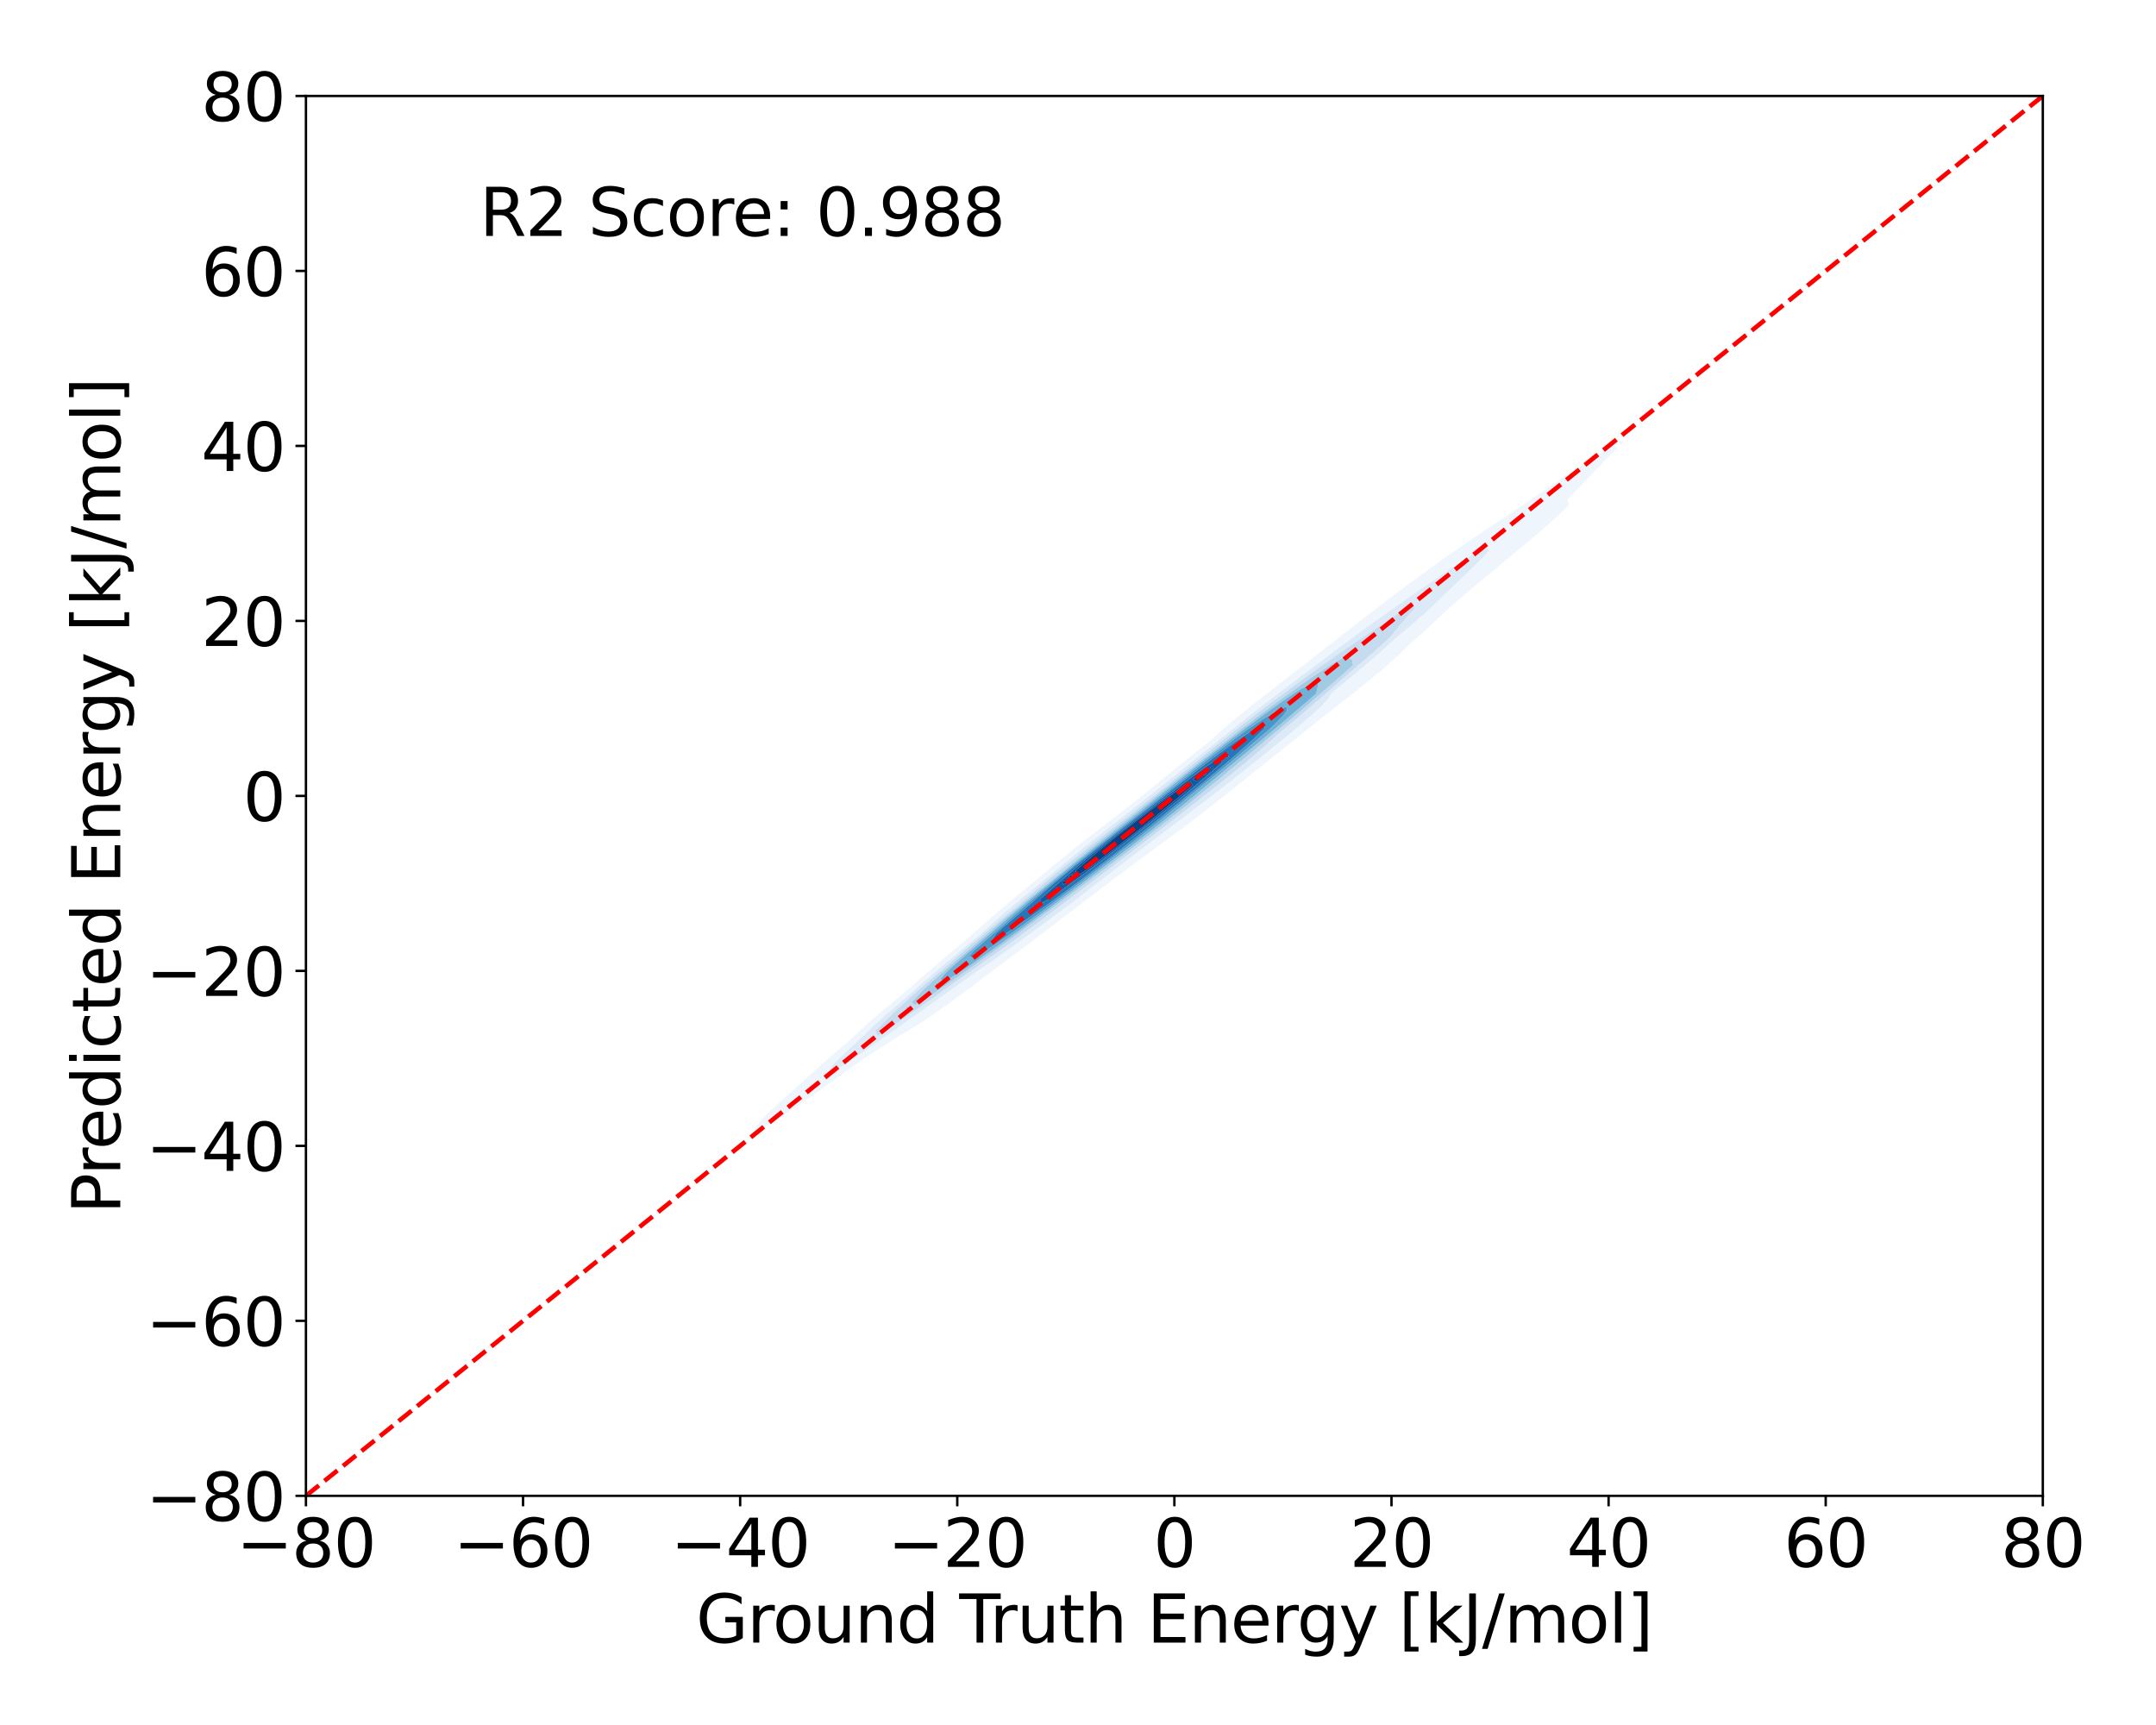 <?xml version="1.0" encoding="utf-8" standalone="no"?>
<!DOCTYPE svg PUBLIC "-//W3C//DTD SVG 1.1//EN"
  "http://www.w3.org/Graphics/SVG/1.1/DTD/svg11.dtd">
<svg xmlns:xlink="http://www.w3.org/1999/xlink" width="720pt" height="576pt" viewBox="0 0 720 576" xmlns="http://www.w3.org/2000/svg" version="1.1">
 <defs>
  <style type="text/css">*{stroke-linejoin: round; stroke-linecap: butt}</style>
 </defs>
 <g id="figure_1">
  <g id="patch_1">
   <path d="M 0 576 
L 720 576 
L 720 0 
L 0 0 
z
" style="fill: #ffffff"/>
  </g>
  <g id="axes_1">
   <g id="patch_2">
    <path d="M 102.17 499.48 
L 682.2 499.48 
L 682.2 32.04 
L 102.17 32.04 
z
" style="fill: #ffffff"/>
   </g>
   <g id="QuadContourSet_1">
    <path d="M 250.82 378.491 
L 250.867 378.464 
L 250.82 378.424 
L 250.788 378.464 
z
M 253.303 377.338 
L 254.607 376.557 
L 255.786 375.971 
L 257.934 374.649 
L 258.269 374.475 
L 260.751 372.918 
L 260.994 372.742 
L 263.234 371.324 
L 263.905 370.835 
L 265.717 369.679 
L 266.742 368.928 
L 268.2 367.991 
L 269.519 367.021 
L 270.683 366.267 
L 272.248 365.114 
L 273.166 364.515 
L 274.94 363.207 
L 275.648 362.74 
L 277.604 361.3 
L 278.131 360.949 
L 280.248 359.393 
L 280.614 359.147 
L 282.878 357.486 
L 283.097 357.338 
L 285.499 355.579 
L 285.58 355.523 
L 288.063 353.784 
L 288.228 353.672 
L 290.545 352.166 
L 291.149 351.765 
L 293.028 350.556 
L 294.1 349.858 
L 295.511 348.959 
L 297.091 347.95 
L 297.994 347.382 
L 300.135 346.043 
L 300.477 345.831 
L 302.96 344.357 
L 303.285 344.136 
L 305.442 342.87 
L 306.374 342.229 
L 307.925 341.29 
L 309.311 340.322 
L 310.408 339.636 
L 312.128 338.415 
L 312.891 337.923 
L 314.854 336.508 
L 315.374 336.162 
L 317.51 334.601 
L 317.857 334.364 
L 320.116 332.694 
L 320.339 332.537 
L 322.684 330.787 
L 322.822 330.688 
L 325.227 328.88 
L 325.305 328.823 
L 327.754 326.973 
L 327.788 326.948 
L 330.271 325.066 
L 330.271 325.066 
L 332.753 323.215 
L 332.829 323.159 
L 335.236 321.359 
L 335.379 321.251 
L 337.719 319.498 
L 337.923 319.344 
L 340.202 317.634 
L 340.463 317.437 
L 342.685 315.765 
L 342.998 315.53 
L 345.168 313.892 
L 345.525 313.623 
L 347.65 312.012 
L 348.044 311.716 
L 350.133 310.127 
L 350.554 309.809 
L 352.616 308.236 
L 353.056 307.902 
L 355.099 306.342 
L 355.553 305.995 
L 357.582 304.445 
L 358.047 304.088 
L 360.065 302.548 
L 360.541 302.181 
L 362.547 300.653 
L 363.038 300.274 
L 365.03 298.761 
L 365.541 298.367 
L 367.513 296.873 
L 368.051 296.46 
L 369.996 294.991 
L 370.569 294.552 
L 372.479 293.115 
L 373.098 292.645 
L 374.962 291.247 
L 375.639 290.738 
L 377.444 289.388 
L 378.194 288.831 
L 379.927 287.542 
L 380.765 286.924 
L 382.41 285.708 
L 383.353 285.017 
L 384.893 283.886 
L 385.953 283.11 
L 387.376 282.07 
L 388.557 281.203 
L 389.859 280.255 
L 391.153 279.296 
L 392.341 278.43 
L 393.73 277.389 
L 394.824 276.587 
L 396.276 275.482 
L 397.307 274.719 
L 398.787 273.575 
L 399.79 272.825 
L 401.265 271.668 
L 402.273 270.904 
L 403.712 269.761 
L 404.756 268.96 
L 406.137 267.853 
L 407.238 266.999 
L 408.546 265.946 
L 409.721 265.027 
L 410.945 264.039 
L 412.204 263.049 
L 413.341 262.132 
L 414.687 261.069 
L 415.736 260.225 
L 417.17 259.089 
L 418.133 258.318 
L 419.653 257.112 
L 420.533 256.411 
L 422.135 255.136 
L 422.935 254.504 
L 424.618 253.16 
L 425.337 252.597 
L 427.101 251.183 
L 427.736 250.69 
L 429.584 249.201 
L 430.129 248.783 
L 432.067 247.214 
L 432.515 246.876 
L 434.549 245.221 
L 434.889 244.969 
L 437.032 243.218 
L 437.249 243.062 
L 439.515 241.205 
L 439.587 241.154 
L 441.975 239.247 
L 441.998 239.229 
L 444.419 237.34 
L 444.481 237.289 
L 446.863 235.433 
L 446.964 235.348 
L 449.302 233.526 
L 449.446 233.402 
L 451.732 231.619 
L 451.929 231.446 
L 454.145 229.712 
L 454.412 229.473 
L 456.528 227.805 
L 456.895 227.47 
L 458.87 225.898 
L 459.378 225.425 
L 461.155 223.991 
L 461.861 223.321 
L 463.368 222.084 
L 464.343 221.138 
L 465.494 220.177 
L 466.826 218.858 
L 467.518 218.27 
L 469.309 216.46 
L 469.422 216.363 
L 471.524 214.455 
L 471.792 214.196 
L 473.659 212.548 
L 474.275 211.951 
L 475.766 210.641 
L 476.758 209.678 
L 477.839 208.734 
L 479.24 207.373 
L 479.871 206.827 
L 481.723 205.028 
L 481.849 204.92 
L 483.974 203.013 
L 484.206 202.804 
L 486.168 201.106 
L 486.689 200.644 
L 488.38 199.199 
L 489.172 198.508 
L 490.613 197.292 
L 491.655 196.397 
L 492.868 195.385 
L 494.137 194.309 
L 495.146 193.478 
L 496.62 192.242 
L 497.441 191.571 
L 499.103 190.185 
L 499.745 189.664 
L 501.586 188.129 
L 502.047 187.756 
L 504.069 186.063 
L 504.333 185.849 
L 506.552 183.972 
L 506.588 183.942 
L 508.886 182.035 
L 509.034 181.908 
L 511.171 180.128 
L 511.517 179.827 
L 513.425 178.221 
L 514 177.712 
L 515.645 176.314 
L 516.483 175.556 
L 517.821 174.407 
L 518.966 173.349 
L 519.947 172.5 
L 521.449 171.081 
L 522.008 170.593 
L 523.931 168.739 
L 523.992 168.686 
L 523.931 168.46 
L 523.451 166.779 
L 523.931 166.267 
L 525.332 164.872 
L 526.414 163.715 
L 527.179 162.965 
L 528.897 161.126 
L 528.968 161.057 
L 530.792 159.15 
L 531.38 158.524 
L 532.645 157.243 
L 533.863 155.94 
L 534.475 155.336 
L 536.264 153.429 
L 536.346 153.349 
L 538.235 151.522 
L 538.828 150.915 
L 540.187 149.615 
L 538.828 148.733 
L 537.471 149.615 
L 536.346 150.298 
L 534.48 151.522 
L 533.863 151.911 
L 531.564 153.429 
L 531.38 153.549 
L 528.897 155.115 
L 528.557 155.336 
L 526.414 156.652 
L 525.52 157.243 
L 523.931 158.235 
L 522.572 159.15 
L 521.449 159.861 
L 519.7 161.057 
L 518.966 161.528 
L 516.888 162.965 
L 516.483 163.227 
L 514.117 164.872 
L 514 164.948 
L 511.517 166.663 
L 511.354 166.779 
L 509.034 168.358 
L 508.561 168.686 
L 506.552 170.033 
L 505.729 170.593 
L 504.069 171.686 
L 502.858 172.5 
L 501.586 173.323 
L 499.968 174.407 
L 499.103 174.96 
L 497.087 176.314 
L 496.62 176.611 
L 494.244 178.221 
L 494.137 178.289 
L 491.655 179.935 
L 491.396 180.128 
L 489.172 181.614 
L 488.603 182.035 
L 486.689 183.336 
L 485.865 183.942 
L 484.206 185.083 
L 483.158 185.849 
L 481.723 186.842 
L 480.471 187.756 
L 479.24 188.611 
L 477.802 189.664 
L 476.758 190.391 
L 475.155 191.571 
L 474.275 192.186 
L 472.536 193.478 
L 471.792 194.002 
L 469.95 195.385 
L 469.309 195.84 
L 467.394 197.292 
L 466.826 197.701 
L 464.865 199.199 
L 464.343 199.581 
L 462.356 201.106 
L 461.861 201.476 
L 459.862 203.013 
L 459.378 203.381 
L 457.378 204.92 
L 456.895 205.294 
L 454.901 206.827 
L 454.412 207.212 
L 452.43 208.734 
L 451.929 209.134 
L 449.967 210.641 
L 449.446 211.062 
L 447.512 212.548 
L 446.964 212.995 
L 445.067 214.455 
L 444.481 214.935 
L 442.632 216.363 
L 441.998 216.882 
L 440.206 218.27 
L 439.515 218.832 
L 437.783 220.177 
L 437.032 220.783 
L 435.357 222.084 
L 434.549 222.728 
L 432.922 223.991 
L 432.067 224.665 
L 430.473 225.898 
L 429.584 226.593 
L 428.013 227.805 
L 427.101 228.515 
L 425.546 229.712 
L 424.618 230.436 
L 423.08 231.619 
L 422.135 232.363 
L 420.625 233.526 
L 419.653 234.303 
L 418.192 235.433 
L 417.17 236.266 
L 415.791 237.34 
L 414.687 238.261 
L 413.433 239.247 
L 412.204 240.3 
L 411.129 241.154 
L 409.721 242.396 
L 408.894 243.062 
L 407.238 244.566 
L 406.745 244.969 
L 404.756 246.83 
L 404.7 246.876 
L 402.346 248.783 
L 402.273 248.845 
L 399.954 250.69 
L 399.79 250.832 
L 397.574 252.597 
L 397.307 252.83 
L 395.205 254.504 
L 394.824 254.838 
L 392.849 256.411 
L 392.341 256.856 
L 390.504 258.318 
L 389.859 258.88 
L 388.166 260.225 
L 387.376 260.904 
L 385.827 262.132 
L 384.893 262.92 
L 383.478 264.039 
L 382.41 264.92 
L 381.108 265.946 
L 379.927 266.898 
L 378.711 267.853 
L 377.444 268.852 
L 376.285 269.761 
L 374.962 270.787 
L 373.834 271.668 
L 372.479 272.708 
L 371.367 273.575 
L 369.996 274.622 
L 368.894 275.482 
L 367.513 276.539 
L 366.423 277.389 
L 365.03 278.463 
L 363.963 279.296 
L 362.547 280.399 
L 361.518 281.203 
L 360.065 282.351 
L 359.094 283.11 
L 357.582 284.324 
L 356.696 285.017 
L 355.099 286.321 
L 354.328 286.924 
L 352.616 288.347 
L 351.997 288.831 
L 350.133 290.408 
L 349.711 290.738 
L 347.65 292.512 
L 347.48 292.645 
L 345.215 294.552 
L 345.168 294.594 
L 342.853 296.46 
L 342.685 296.609 
L 340.511 298.367 
L 340.202 298.644 
L 338.192 300.274 
L 337.719 300.703 
L 335.901 302.181 
L 335.236 302.791 
L 333.643 304.088 
L 332.753 304.909 
L 331.422 305.995 
L 330.271 307.061 
L 329.241 307.902 
L 327.788 309.248 
L 327.101 309.809 
L 325.305 311.47 
L 325.003 311.716 
L 322.863 313.623 
L 322.822 313.661 
L 320.537 315.53 
L 320.339 315.717 
L 318.237 317.437 
L 317.857 317.796 
L 315.966 319.344 
L 315.374 319.898 
L 313.721 321.251 
L 312.891 322.02 
L 311.499 323.159 
L 310.408 324.158 
L 309.298 325.066 
L 307.925 326.311 
L 307.115 326.973 
L 305.442 328.484 
L 304.957 328.88 
L 302.96 330.685 
L 302.834 330.787 
L 300.552 332.694 
L 300.477 332.764 
L 298.203 334.601 
L 297.994 334.798 
L 295.887 336.508 
L 295.511 336.865 
L 293.612 338.415 
L 293.028 338.974 
L 291.385 340.322 
L 290.545 341.132 
L 289.214 342.229 
L 288.063 343.343 
L 287.103 344.136 
L 285.58 345.607 
L 285.053 346.043 
L 283.097 347.923 
L 283.064 347.95 
L 280.815 349.858 
L 280.614 350.055 
L 278.577 351.765 
L 278.131 352.199 
L 276.372 353.672 
L 275.648 354.371 
L 274.203 355.579 
L 273.166 356.574 
L 272.073 357.486 
L 270.683 358.813 
L 269.989 359.393 
L 268.2 361.102 
L 267.963 361.3 
L 265.861 363.207 
L 265.717 363.345 
L 263.669 365.114 
L 263.234 365.533 
L 261.514 367.021 
L 260.751 367.762 
L 259.405 368.928 
L 258.269 370.048 
L 257.361 370.835 
L 255.786 372.417 
L 255.411 372.742 
L 253.706 374.649 
L 253.303 375.191 
L 252.221 376.557 
z
M 276.888 357.486 
L 278.054 355.579 
L 278.131 355.511 
L 279.998 353.672 
L 280.614 353.126 
L 281.99 351.765 
L 283.097 350.771 
L 284.018 349.858 
L 285.58 348.436 
L 286.07 347.95 
L 288.063 346.109 
L 288.129 346.043 
L 290.079 344.136 
L 290.545 343.742 
L 292.091 342.229 
L 293.028 341.438 
L 294.18 340.322 
L 295.511 339.199 
L 296.329 338.415 
L 297.994 337.012 
L 298.526 336.508 
L 300.477 334.866 
L 300.761 334.601 
L 302.96 332.752 
L 303.023 332.694 
L 305.152 330.787 
L 305.442 330.554 
L 307.273 328.88 
L 307.925 328.357 
L 309.449 326.973 
L 310.408 326.204 
L 311.666 325.066 
L 312.891 324.082 
L 313.915 323.159 
L 315.374 321.984 
L 316.189 321.251 
L 317.857 319.903 
L 318.48 319.344 
L 320.339 317.835 
L 320.785 317.437 
L 322.822 315.777 
L 323.099 315.53 
L 325.305 313.725 
L 325.42 313.623 
L 327.658 311.716 
L 327.788 311.61 
L 329.711 309.809 
L 330.271 309.352 
L 331.836 307.902 
L 332.753 307.152 
L 334.019 305.995 
L 335.236 305 
L 336.247 304.088 
L 337.719 302.886 
L 338.512 302.181 
L 340.202 300.802 
L 340.805 300.274 
L 342.685 298.744 
L 343.12 298.367 
L 345.168 296.705 
L 345.454 296.46 
L 347.65 294.685 
L 347.806 294.552 
L 350.133 292.68 
L 350.175 292.645 
L 352.475 290.738 
L 352.616 290.626 
L 354.757 288.831 
L 355.099 288.561 
L 357.074 286.924 
L 357.582 286.526 
L 359.422 285.017 
L 360.065 284.516 
L 361.795 283.11 
L 362.547 282.526 
L 364.188 281.203 
L 365.03 280.553 
L 366.597 279.296 
L 367.513 278.592 
L 369.019 277.389 
L 369.996 276.639 
L 371.447 275.482 
L 372.479 274.69 
L 373.878 273.575 
L 374.962 272.742 
L 376.306 271.668 
L 377.444 270.791 
L 378.73 269.761 
L 379.927 268.835 
L 381.145 267.853 
L 382.41 266.87 
L 383.55 265.946 
L 384.893 264.897 
L 385.946 264.039 
L 387.376 262.916 
L 388.334 262.132 
L 389.859 260.927 
L 390.715 260.225 
L 392.341 258.934 
L 393.092 258.318 
L 394.824 256.937 
L 395.466 256.411 
L 397.307 254.939 
L 397.839 254.504 
L 399.79 252.942 
L 400.214 252.597 
L 402.273 250.948 
L 402.592 250.69 
L 404.756 248.959 
L 404.975 248.783 
L 407.238 246.976 
L 407.365 246.876 
L 409.721 245.002 
L 409.764 244.969 
L 412.141 243.062 
L 412.204 243.012 
L 414.505 241.154 
L 414.687 241.012 
L 416.906 239.247 
L 417.17 239.041 
L 419.339 237.34 
L 419.653 237.097 
L 421.801 235.433 
L 422.135 235.174 
L 424.286 233.526 
L 424.618 233.269 
L 426.789 231.619 
L 427.101 231.379 
L 429.307 229.712 
L 429.584 229.499 
L 431.835 227.805 
L 432.067 227.626 
L 434.368 225.898 
L 434.549 225.758 
L 436.906 223.991 
L 437.032 223.893 
L 439.449 222.084 
L 439.515 222.032 
L 441.998 220.177 
L 441.998 220.177 
L 444.481 218.306 
L 444.534 218.27 
L 446.964 216.445 
L 447.083 216.363 
L 449.446 214.595 
L 449.649 214.455 
L 451.929 212.758 
L 452.236 212.548 
L 454.412 210.937 
L 454.846 210.641 
L 456.895 209.133 
L 457.48 208.734 
L 459.378 207.345 
L 460.137 206.827 
L 461.861 205.571 
L 462.814 204.92 
L 464.343 203.811 
L 465.51 203.013 
L 466.826 202.061 
L 468.221 201.106 
L 469.309 200.32 
L 470.946 199.199 
L 471.792 198.59 
L 473.69 197.292 
L 474.275 196.871 
L 476.46 195.385 
L 476.758 195.171 
L 479.24 193.49 
L 479.259 193.478 
L 481.723 191.758 
L 482.014 191.571 
L 484.206 190.057 
L 484.834 189.664 
L 486.689 188.4 
L 487.746 187.756 
L 489.172 186.8 
L 490.78 185.849 
L 491.655 185.272 
L 493.979 183.942 
L 494.137 183.839 
L 496.62 183.038 
L 497.242 183.942 
L 496.62 184.567 
L 495.49 185.849 
L 494.137 187.186 
L 493.615 187.756 
L 491.668 189.664 
L 491.655 189.676 
L 489.707 191.571 
L 489.172 192.057 
L 487.71 193.478 
L 486.689 194.414 
L 485.69 195.385 
L 484.206 196.766 
L 483.667 197.292 
L 481.723 199.134 
L 481.657 199.199 
L 479.765 201.106 
L 479.24 201.55 
L 477.78 203.013 
L 476.758 203.871 
L 475.697 204.92 
L 474.275 206.106 
L 473.537 206.827 
L 471.792 208.276 
L 471.317 208.734 
L 469.309 210.398 
L 469.054 210.641 
L 466.826 212.486 
L 466.76 212.548 
L 464.62 214.455 
L 464.343 214.683 
L 462.546 216.363 
L 461.861 216.92 
L 460.42 218.27 
L 459.378 219.109 
L 458.237 220.177 
L 456.895 221.255 
L 456.006 222.084 
L 454.412 223.365 
L 453.737 223.991 
L 451.929 225.45 
L 451.443 225.898 
L 449.446 227.517 
L 449.132 227.805 
L 446.964 229.574 
L 446.811 229.712 
L 444.551 231.619 
L 444.481 231.705 
L 443.394 233.526 
L 441.998 234.982 
L 441.679 235.433 
L 439.624 237.34 
L 439.515 237.433 
L 437.451 239.247 
L 437.032 239.598 
L 435.258 241.154 
L 434.549 241.739 
L 433.034 243.062 
L 432.067 243.849 
L 430.776 244.969 
L 429.584 245.928 
L 428.482 246.876 
L 427.101 247.979 
L 426.158 248.783 
L 424.618 250.005 
L 423.808 250.69 
L 422.135 252.011 
L 421.437 252.597 
L 419.653 254.002 
L 419.049 254.504 
L 417.17 255.979 
L 416.647 256.411 
L 414.687 257.943 
L 414.23 258.318 
L 412.204 259.895 
L 411.8 260.225 
L 409.721 261.836 
L 409.356 262.132 
L 407.238 263.764 
L 406.897 264.039 
L 404.756 265.681 
L 404.424 265.946 
L 402.273 267.587 
L 401.937 267.853 
L 399.79 269.484 
L 399.438 269.761 
L 397.307 271.373 
L 396.928 271.668 
L 394.824 273.255 
L 394.41 273.575 
L 392.341 275.133 
L 391.886 275.482 
L 389.859 277.009 
L 389.359 277.389 
L 387.376 278.884 
L 386.832 279.296 
L 384.893 280.76 
L 384.307 281.203 
L 382.41 282.641 
L 381.789 283.11 
L 379.927 284.529 
L 379.28 285.017 
L 377.444 286.424 
L 376.782 286.924 
L 374.962 288.328 
L 374.295 288.831 
L 372.479 290.241 
L 371.82 290.738 
L 369.996 292.161 
L 369.353 292.645 
L 367.513 294.085 
L 366.891 294.552 
L 365.03 296.009 
L 364.428 296.46 
L 362.547 297.926 
L 361.957 298.367 
L 360.065 299.832 
L 359.47 300.274 
L 357.582 301.722 
L 356.963 302.181 
L 355.099 303.593 
L 354.432 304.088 
L 352.616 305.448 
L 351.877 305.995 
L 350.133 307.289 
L 349.302 307.902 
L 347.65 309.12 
L 346.712 309.809 
L 345.168 310.943 
L 344.108 311.716 
L 342.685 312.762 
L 341.492 313.623 
L 340.202 314.573 
L 338.86 315.53 
L 337.719 316.373 
L 336.205 317.437 
L 335.236 318.156 
L 333.517 319.344 
L 332.753 319.913 
L 330.781 321.251 
L 330.271 321.632 
L 327.976 323.159 
L 327.788 323.298 
L 325.305 325.006 
L 325.219 325.066 
L 322.822 326.793 
L 322.562 326.973 
L 320.339 328.574 
L 319.895 328.88 
L 317.857 330.348 
L 317.221 330.787 
L 315.374 332.118 
L 314.541 332.694 
L 312.891 333.884 
L 311.856 334.601 
L 310.408 335.646 
L 309.168 336.508 
L 307.925 337.406 
L 306.477 338.415 
L 305.442 339.163 
L 303.784 340.322 
L 302.96 340.919 
L 301.089 342.229 
L 300.477 342.673 
L 298.389 344.136 
L 297.994 344.423 
L 295.682 346.043 
L 295.511 346.167 
L 293.028 347.914 
L 292.973 347.95 
L 290.545 349.676 
L 290.265 349.858 
L 288.063 351.411 
L 287.506 351.765 
L 285.58 353.11 
L 284.68 353.672 
L 283.097 354.765 
L 281.768 355.579 
L 280.614 356.366 
L 278.75 357.486 
L 278.131 357.902 
z
M 541.311 148.412 
L 542.051 147.708 
L 541.311 147.238 
L 540.581 147.708 
z
" clip-path="url(#pa46036436d)" style="fill: #eef5fc"/>
    <path d="M 278.131 357.902 
L 278.75 357.486 
L 280.614 356.366 
L 281.768 355.579 
L 283.097 354.765 
L 284.68 353.672 
L 285.58 353.11 
L 287.506 351.765 
L 288.063 351.411 
L 290.265 349.858 
L 290.545 349.676 
L 292.973 347.95 
L 293.028 347.914 
L 295.511 346.167 
L 295.682 346.043 
L 297.994 344.423 
L 298.389 344.136 
L 300.477 342.673 
L 301.089 342.229 
L 302.96 340.919 
L 303.784 340.322 
L 305.442 339.163 
L 306.477 338.415 
L 307.925 337.406 
L 309.168 336.508 
L 310.408 335.646 
L 311.856 334.601 
L 312.891 333.884 
L 314.541 332.694 
L 315.374 332.118 
L 317.221 330.787 
L 317.857 330.348 
L 319.895 328.88 
L 320.339 328.574 
L 322.562 326.973 
L 322.822 326.793 
L 325.219 325.066 
L 325.305 325.006 
L 327.788 323.298 
L 327.976 323.159 
L 330.271 321.632 
L 330.781 321.251 
L 332.753 319.913 
L 333.517 319.344 
L 335.236 318.156 
L 336.205 317.437 
L 337.719 316.373 
L 338.86 315.53 
L 340.202 314.573 
L 341.492 313.623 
L 342.685 312.762 
L 344.108 311.716 
L 345.168 310.943 
L 346.712 309.809 
L 347.65 309.12 
L 349.302 307.902 
L 350.133 307.289 
L 351.877 305.995 
L 352.616 305.448 
L 354.432 304.088 
L 355.099 303.593 
L 356.963 302.181 
L 357.582 301.722 
L 359.47 300.274 
L 360.065 299.832 
L 361.957 298.367 
L 362.547 297.926 
L 364.428 296.46 
L 365.03 296.009 
L 366.891 294.552 
L 367.513 294.085 
L 369.353 292.645 
L 369.996 292.161 
L 371.82 290.738 
L 372.479 290.241 
L 374.295 288.831 
L 374.962 288.328 
L 376.782 286.924 
L 377.444 286.424 
L 379.28 285.017 
L 379.927 284.529 
L 381.789 283.11 
L 382.41 282.641 
L 384.307 281.203 
L 384.893 280.76 
L 386.832 279.296 
L 387.376 278.884 
L 389.359 277.389 
L 389.859 277.009 
L 391.886 275.482 
L 392.341 275.133 
L 394.41 273.575 
L 394.824 273.255 
L 396.928 271.668 
L 397.307 271.373 
L 399.438 269.761 
L 399.79 269.484 
L 401.937 267.853 
L 402.273 267.587 
L 404.424 265.946 
L 404.756 265.681 
L 406.897 264.039 
L 407.238 263.764 
L 409.356 262.132 
L 409.721 261.836 
L 411.8 260.225 
L 412.204 259.895 
L 414.23 258.318 
L 414.687 257.943 
L 416.647 256.411 
L 417.17 255.979 
L 419.049 254.504 
L 419.653 254.002 
L 421.437 252.597 
L 422.135 252.011 
L 423.808 250.69 
L 424.618 250.005 
L 426.158 248.783 
L 427.101 247.979 
L 428.482 246.876 
L 429.584 245.928 
L 430.776 244.969 
L 432.067 243.849 
L 433.034 243.062 
L 434.549 241.739 
L 435.258 241.154 
L 437.032 239.598 
L 437.451 239.247 
L 439.515 237.433 
L 439.624 237.34 
L 441.679 235.433 
L 441.998 234.982 
L 443.394 233.526 
L 444.481 231.705 
L 444.551 231.619 
L 446.811 229.712 
L 446.964 229.574 
L 449.132 227.805 
L 449.446 227.517 
L 451.443 225.898 
L 451.929 225.45 
L 453.737 223.991 
L 454.412 223.365 
L 456.006 222.084 
L 456.895 221.255 
L 458.237 220.177 
L 459.378 219.109 
L 460.42 218.27 
L 461.861 216.92 
L 462.546 216.363 
L 464.343 214.683 
L 464.62 214.455 
L 466.76 212.548 
L 466.826 212.486 
L 469.054 210.641 
L 469.309 210.398 
L 471.317 208.734 
L 471.792 208.276 
L 473.537 206.827 
L 474.275 206.106 
L 475.697 204.92 
L 476.758 203.871 
L 477.78 203.013 
L 479.24 201.55 
L 479.765 201.106 
L 481.657 199.199 
L 481.723 199.134 
L 483.667 197.292 
L 484.206 196.766 
L 485.69 195.385 
L 486.689 194.414 
L 487.71 193.478 
L 489.172 192.057 
L 489.707 191.571 
L 491.655 189.676 
L 491.668 189.664 
L 493.615 187.756 
L 494.137 187.186 
L 495.49 185.849 
L 496.62 184.567 
L 497.242 183.942 
L 496.62 183.038 
L 494.137 183.839 
L 493.979 183.942 
L 491.655 185.272 
L 490.78 185.849 
L 489.172 186.8 
L 487.746 187.756 
L 486.689 188.4 
L 484.834 189.664 
L 484.206 190.057 
L 482.014 191.571 
L 481.723 191.758 
L 479.259 193.478 
L 479.24 193.49 
L 476.758 195.171 
L 476.46 195.385 
L 474.275 196.871 
L 473.69 197.292 
L 471.792 198.59 
L 470.946 199.199 
L 469.309 200.32 
L 468.221 201.106 
L 466.826 202.061 
L 465.51 203.013 
L 464.343 203.811 
L 462.814 204.92 
L 461.861 205.571 
L 460.137 206.827 
L 459.378 207.345 
L 457.48 208.734 
L 456.895 209.133 
L 454.846 210.641 
L 454.412 210.937 
L 452.236 212.548 
L 451.929 212.758 
L 449.649 214.455 
L 449.446 214.595 
L 447.083 216.363 
L 446.964 216.445 
L 444.534 218.27 
L 444.481 218.306 
L 441.998 220.177 
L 441.998 220.177 
L 439.515 222.032 
L 439.449 222.084 
L 437.032 223.893 
L 436.906 223.991 
L 434.549 225.758 
L 434.368 225.898 
L 432.067 227.626 
L 431.835 227.805 
L 429.584 229.499 
L 429.307 229.712 
L 427.101 231.379 
L 426.789 231.619 
L 424.618 233.269 
L 424.286 233.526 
L 422.135 235.174 
L 421.801 235.433 
L 419.653 237.097 
L 419.339 237.34 
L 417.17 239.041 
L 416.906 239.247 
L 414.687 241.012 
L 414.505 241.154 
L 412.204 243.012 
L 412.141 243.062 
L 409.764 244.969 
L 409.721 245.002 
L 407.365 246.876 
L 407.238 246.976 
L 404.975 248.783 
L 404.756 248.959 
L 402.592 250.69 
L 402.273 250.948 
L 400.214 252.597 
L 399.79 252.942 
L 397.839 254.504 
L 397.307 254.939 
L 395.466 256.411 
L 394.824 256.937 
L 393.092 258.318 
L 392.341 258.934 
L 390.715 260.225 
L 389.859 260.927 
L 388.334 262.132 
L 387.376 262.916 
L 385.946 264.039 
L 384.893 264.897 
L 383.55 265.946 
L 382.41 266.87 
L 381.145 267.853 
L 379.927 268.835 
L 378.73 269.761 
L 377.444 270.791 
L 376.306 271.668 
L 374.962 272.742 
L 373.878 273.575 
L 372.479 274.69 
L 371.447 275.482 
L 369.996 276.639 
L 369.019 277.389 
L 367.513 278.592 
L 366.597 279.296 
L 365.03 280.553 
L 364.188 281.203 
L 362.547 282.526 
L 361.795 283.11 
L 360.065 284.516 
L 359.422 285.017 
L 357.582 286.526 
L 357.074 286.924 
L 355.099 288.561 
L 354.757 288.831 
L 352.616 290.626 
L 352.475 290.738 
L 350.175 292.645 
L 350.133 292.68 
L 347.806 294.552 
L 347.65 294.685 
L 345.454 296.46 
L 345.168 296.705 
L 343.12 298.367 
L 342.685 298.744 
L 340.805 300.274 
L 340.202 300.802 
L 338.512 302.181 
L 337.719 302.886 
L 336.247 304.088 
L 335.236 305 
L 334.019 305.995 
L 332.753 307.152 
L 331.836 307.902 
L 330.271 309.352 
L 329.711 309.809 
L 327.788 311.61 
L 327.658 311.716 
L 325.42 313.623 
L 325.305 313.725 
L 323.099 315.53 
L 322.822 315.777 
L 320.785 317.437 
L 320.339 317.835 
L 318.48 319.344 
L 317.857 319.903 
L 316.189 321.251 
L 315.374 321.984 
L 313.915 323.159 
L 312.891 324.082 
L 311.666 325.066 
L 310.408 326.204 
L 309.449 326.973 
L 307.925 328.357 
L 307.273 328.88 
L 305.442 330.554 
L 305.152 330.787 
L 303.023 332.694 
L 302.96 332.752 
L 300.761 334.601 
L 300.477 334.866 
L 298.526 336.508 
L 297.994 337.012 
L 296.329 338.415 
L 295.511 339.199 
L 294.18 340.322 
L 293.028 341.438 
L 292.091 342.229 
L 290.545 343.742 
L 290.079 344.136 
L 288.129 346.043 
L 288.063 346.109 
L 286.07 347.95 
L 285.58 348.436 
L 284.018 349.858 
L 283.097 350.771 
L 281.99 351.765 
L 280.614 353.126 
L 279.998 353.672 
L 278.131 355.511 
L 278.054 355.579 
L 276.888 357.486 
z
M 290.412 346.043 
L 290.545 345.918 
L 293.018 346.043 
L 290.545 346.583 
z
M 292.349 344.136 
L 293.028 343.488 
L 294.305 342.229 
L 295.511 341.058 
L 296.257 340.322 
L 297.994 338.604 
L 298.185 338.415 
L 300.16 336.508 
L 300.477 336.241 
L 302.231 334.601 
L 302.96 333.988 
L 304.359 332.694 
L 305.442 331.784 
L 306.531 330.787 
L 307.925 329.614 
L 308.734 328.88 
L 310.408 327.47 
L 310.959 326.973 
L 312.891 325.342 
L 313.199 325.066 
L 315.374 323.223 
L 315.446 323.159 
L 317.604 321.251 
L 317.857 321.048 
L 319.757 319.344 
L 320.339 318.872 
L 321.945 317.437 
L 322.822 316.722 
L 324.163 315.53 
L 325.305 314.595 
L 326.403 313.623 
L 327.788 312.487 
L 328.663 311.716 
L 330.271 310.394 
L 330.939 309.809 
L 332.753 308.315 
L 333.228 307.902 
L 335.236 306.249 
L 335.531 305.995 
L 337.719 304.197 
L 337.847 304.088 
L 340.143 302.181 
L 340.202 302.133 
L 342.321 300.274 
L 342.685 299.978 
L 344.544 298.367 
L 345.168 297.861 
L 346.803 296.46 
L 347.65 295.775 
L 349.092 294.552 
L 350.133 293.714 
L 351.404 292.645 
L 352.616 291.675 
L 353.739 290.738 
L 355.099 289.655 
L 356.093 288.831 
L 357.582 287.65 
L 358.465 286.924 
L 360.065 285.661 
L 360.853 285.017 
L 362.547 283.683 
L 363.254 283.11 
L 365.03 281.716 
L 365.667 281.203 
L 367.513 279.757 
L 368.088 279.296 
L 369.996 277.804 
L 370.515 277.389 
L 372.479 275.855 
L 372.946 275.482 
L 374.962 273.906 
L 375.376 273.575 
L 377.444 271.956 
L 377.804 271.668 
L 379.927 270.002 
L 380.228 269.761 
L 382.41 268.044 
L 382.647 267.853 
L 384.893 266.082 
L 385.06 265.946 
L 387.376 264.114 
L 387.468 264.039 
L 389.859 262.143 
L 389.872 262.132 
L 392.21 260.225 
L 392.341 260.121 
L 394.539 258.318 
L 394.824 258.09 
L 396.873 256.411 
L 397.307 256.064 
L 399.217 254.504 
L 399.79 254.045 
L 401.572 252.597 
L 402.273 252.035 
L 403.939 250.69 
L 404.756 250.036 
L 406.32 248.783 
L 407.238 248.05 
L 408.717 246.876 
L 409.721 246.077 
L 411.13 244.969 
L 412.204 244.119 
L 413.562 243.062 
L 414.687 242.177 
L 416.014 241.154 
L 417.17 240.252 
L 418.486 239.247 
L 419.653 238.342 
L 420.98 237.34 
L 422.135 236.449 
L 423.494 235.433 
L 424.618 234.571 
L 426.03 233.526 
L 427.101 232.708 
L 428.586 231.619 
L 429.584 230.86 
L 431.163 229.712 
L 432.067 229.026 
L 433.761 227.805 
L 434.549 227.207 
L 436.382 225.898 
L 437.032 225.405 
L 439.027 223.991 
L 439.515 223.622 
L 441.701 222.084 
L 441.998 221.86 
L 444.407 220.177 
L 444.481 220.121 
L 446.964 218.386 
L 447.145 218.27 
L 449.446 216.665 
L 449.916 216.363 
L 451.929 214.964 
L 452.715 214.455 
L 454.412 213.279 
L 455.53 212.548 
L 456.895 211.602 
L 458.347 210.641 
L 459.378 209.925 
L 461.153 208.734 
L 461.861 208.241 
L 463.941 206.827 
L 464.343 206.545 
L 466.712 204.92 
L 466.826 204.84 
L 469.309 203.375 
L 470.115 203.013 
L 471.792 202.175 
L 472.435 203.013 
L 471.792 203.771 
L 470.737 204.92 
L 469.309 206.73 
L 469.226 206.827 
L 467.516 208.734 
L 466.826 209.618 
L 465.951 210.641 
L 464.459 212.548 
L 464.343 212.645 
L 462.397 214.455 
L 461.861 214.902 
L 460.273 216.363 
L 459.378 217.111 
L 458.105 218.27 
L 456.895 219.287 
L 455.909 220.177 
L 454.412 221.442 
L 453.695 222.084 
L 451.929 223.586 
L 451.473 223.991 
L 449.446 225.725 
L 449.251 225.898 
L 447.069 227.805 
L 446.964 227.891 
L 444.952 229.712 
L 444.481 230.099 
L 442.785 231.619 
L 441.998 232.269 
L 440.581 233.526 
L 439.515 234.41 
L 438.351 235.433 
L 437.032 236.531 
L 436.101 237.34 
L 434.549 238.637 
L 433.839 239.247 
L 432.067 240.732 
L 431.57 241.154 
L 429.584 242.822 
L 429.3 243.062 
L 427.101 244.911 
L 427.032 244.969 
L 424.943 246.876 
L 424.618 247.142 
L 422.841 248.783 
L 422.135 249.358 
L 420.657 250.69 
L 419.653 251.502 
L 418.412 252.597 
L 417.17 253.596 
L 416.122 254.504 
L 414.687 255.652 
L 413.798 256.411 
L 412.204 257.681 
L 411.447 258.318 
L 409.721 259.688 
L 409.076 260.225 
L 407.238 261.679 
L 406.689 262.132 
L 404.756 263.656 
L 404.287 264.039 
L 402.273 265.62 
L 401.871 265.946 
L 399.79 267.573 
L 399.442 267.853 
L 397.307 269.514 
L 397 269.761 
L 394.824 271.444 
L 394.544 271.668 
L 392.341 273.364 
L 392.077 273.575 
L 389.859 275.276 
L 389.598 275.482 
L 387.376 277.181 
L 387.112 277.389 
L 384.893 279.082 
L 384.619 279.296 
L 382.41 280.979 
L 382.122 281.203 
L 379.927 282.874 
L 379.622 283.11 
L 377.444 284.768 
L 377.12 285.017 
L 374.962 286.661 
L 374.615 286.924 
L 372.479 288.552 
L 372.109 288.831 
L 369.996 290.441 
L 369.601 290.738 
L 367.513 292.328 
L 367.089 292.645 
L 365.03 294.211 
L 364.573 294.552 
L 362.547 296.091 
L 362.054 296.46 
L 360.065 297.969 
L 359.532 298.367 
L 357.582 299.845 
L 357.007 300.274 
L 355.099 301.719 
L 354.478 302.181 
L 352.616 303.591 
L 351.945 304.088 
L 350.133 305.458 
L 349.405 305.995 
L 347.65 307.321 
L 346.857 307.902 
L 345.168 309.175 
L 344.295 309.809 
L 342.685 311.018 
L 341.717 311.716 
L 340.202 312.848 
L 339.117 313.623 
L 337.719 314.661 
L 336.493 315.53 
L 335.236 316.458 
L 333.844 317.437 
L 332.753 318.237 
L 331.17 319.344 
L 330.271 319.999 
L 328.472 321.251 
L 327.788 321.747 
L 325.752 323.159 
L 325.305 323.482 
L 323.014 325.066 
L 322.822 325.204 
L 320.339 326.941 
L 320.293 326.973 
L 317.857 328.734 
L 317.642 328.88 
L 315.374 330.518 
L 314.978 330.787 
L 312.891 332.293 
L 312.299 332.694 
L 310.408 334.059 
L 309.606 334.601 
L 307.925 335.814 
L 306.898 336.508 
L 305.442 337.56 
L 304.175 338.415 
L 302.96 339.293 
L 301.434 340.322 
L 300.477 341.013 
L 298.669 342.229 
L 297.994 342.715 
L 295.871 344.136 
L 295.511 344.395 
L 293.028 346.042 
z
" clip-path="url(#pa46036436d)" style="fill: #dce9f6"/>
    <path d="M 290.545 346.583 
L 293.018 346.043 
L 290.545 345.918 
L 290.412 346.043 
z
M 293.028 346.042 
L 295.511 344.395 
L 295.871 344.136 
L 297.994 342.715 
L 298.669 342.229 
L 300.477 341.013 
L 301.434 340.322 
L 302.96 339.293 
L 304.175 338.415 
L 305.442 337.56 
L 306.898 336.508 
L 307.925 335.814 
L 309.606 334.601 
L 310.408 334.059 
L 312.299 332.694 
L 312.891 332.293 
L 314.978 330.787 
L 315.374 330.518 
L 317.642 328.88 
L 317.857 328.734 
L 320.293 326.973 
L 320.339 326.941 
L 322.822 325.204 
L 323.014 325.066 
L 325.305 323.482 
L 325.752 323.159 
L 327.788 321.747 
L 328.472 321.251 
L 330.271 319.999 
L 331.17 319.344 
L 332.753 318.237 
L 333.844 317.437 
L 335.236 316.458 
L 336.493 315.53 
L 337.719 314.661 
L 339.117 313.623 
L 340.202 312.848 
L 341.717 311.716 
L 342.685 311.018 
L 344.295 309.809 
L 345.168 309.175 
L 346.857 307.902 
L 347.65 307.321 
L 349.405 305.995 
L 350.133 305.458 
L 351.945 304.088 
L 352.616 303.591 
L 354.478 302.181 
L 355.099 301.719 
L 357.007 300.274 
L 357.582 299.845 
L 359.532 298.367 
L 360.065 297.969 
L 362.054 296.46 
L 362.547 296.091 
L 364.573 294.552 
L 365.03 294.211 
L 367.089 292.645 
L 367.513 292.328 
L 369.601 290.738 
L 369.996 290.441 
L 372.109 288.831 
L 372.479 288.552 
L 374.615 286.924 
L 374.962 286.661 
L 377.12 285.017 
L 377.444 284.768 
L 379.622 283.11 
L 379.927 282.874 
L 382.122 281.203 
L 382.41 280.979 
L 384.619 279.296 
L 384.893 279.082 
L 387.112 277.389 
L 387.376 277.181 
L 389.598 275.482 
L 389.859 275.276 
L 392.077 273.575 
L 392.341 273.364 
L 394.544 271.668 
L 394.824 271.444 
L 397 269.761 
L 397.307 269.514 
L 399.442 267.853 
L 399.79 267.573 
L 401.871 265.946 
L 402.273 265.62 
L 404.287 264.039 
L 404.756 263.656 
L 406.689 262.132 
L 407.238 261.679 
L 409.076 260.225 
L 409.721 259.688 
L 411.447 258.318 
L 412.204 257.681 
L 413.798 256.411 
L 414.687 255.652 
L 416.122 254.504 
L 417.17 253.596 
L 418.412 252.597 
L 419.653 251.502 
L 420.657 250.69 
L 422.135 249.358 
L 422.841 248.783 
L 424.618 247.142 
L 424.943 246.876 
L 427.032 244.969 
L 427.101 244.911 
L 429.3 243.062 
L 429.584 242.822 
L 431.57 241.154 
L 432.067 240.732 
L 433.839 239.247 
L 434.549 238.637 
L 436.101 237.34 
L 437.032 236.531 
L 438.351 235.433 
L 439.515 234.41 
L 440.581 233.526 
L 441.998 232.269 
L 442.785 231.619 
L 444.481 230.099 
L 444.952 229.712 
L 446.964 227.891 
L 447.069 227.805 
L 449.251 225.898 
L 449.446 225.725 
L 451.473 223.991 
L 451.929 223.586 
L 453.695 222.084 
L 454.412 221.442 
L 455.909 220.177 
L 456.895 219.287 
L 458.105 218.27 
L 459.378 217.111 
L 460.273 216.363 
L 461.861 214.902 
L 462.397 214.455 
L 464.343 212.645 
L 464.459 212.548 
L 465.951 210.641 
L 466.826 209.618 
L 467.516 208.734 
L 469.226 206.827 
L 469.309 206.73 
L 470.737 204.92 
L 471.792 203.771 
L 472.435 203.013 
L 471.792 202.175 
L 470.115 203.013 
L 469.309 203.375 
L 466.826 204.84 
L 466.712 204.92 
L 464.343 206.545 
L 463.941 206.827 
L 461.861 208.241 
L 461.153 208.734 
L 459.378 209.925 
L 458.347 210.641 
L 456.895 211.602 
L 455.53 212.548 
L 454.412 213.279 
L 452.715 214.455 
L 451.929 214.964 
L 449.916 216.363 
L 449.446 216.665 
L 447.145 218.27 
L 446.964 218.386 
L 444.481 220.121 
L 444.407 220.177 
L 441.998 221.86 
L 441.701 222.084 
L 439.515 223.622 
L 439.027 223.991 
L 437.032 225.405 
L 436.382 225.898 
L 434.549 227.207 
L 433.761 227.805 
L 432.067 229.026 
L 431.163 229.712 
L 429.584 230.86 
L 428.586 231.619 
L 427.101 232.708 
L 426.03 233.526 
L 424.618 234.571 
L 423.494 235.433 
L 422.135 236.449 
L 420.98 237.34 
L 419.653 238.342 
L 418.486 239.247 
L 417.17 240.252 
L 416.014 241.154 
L 414.687 242.177 
L 413.562 243.062 
L 412.204 244.119 
L 411.13 244.969 
L 409.721 246.077 
L 408.717 246.876 
L 407.238 248.05 
L 406.32 248.783 
L 404.756 250.036 
L 403.939 250.69 
L 402.273 252.035 
L 401.572 252.597 
L 399.79 254.045 
L 399.217 254.504 
L 397.307 256.064 
L 396.873 256.411 
L 394.824 258.09 
L 394.539 258.318 
L 392.341 260.121 
L 392.21 260.225 
L 389.872 262.132 
L 389.859 262.143 
L 387.468 264.039 
L 387.376 264.114 
L 385.06 265.946 
L 384.893 266.082 
L 382.647 267.853 
L 382.41 268.044 
L 380.228 269.761 
L 379.927 270.002 
L 377.804 271.668 
L 377.444 271.956 
L 375.376 273.575 
L 374.962 273.906 
L 372.946 275.482 
L 372.479 275.855 
L 370.515 277.389 
L 369.996 277.804 
L 368.088 279.296 
L 367.513 279.757 
L 365.667 281.203 
L 365.03 281.716 
L 363.254 283.11 
L 362.547 283.683 
L 360.853 285.017 
L 360.065 285.661 
L 358.465 286.924 
L 357.582 287.65 
L 356.093 288.831 
L 355.099 289.655 
L 353.739 290.738 
L 352.616 291.675 
L 351.404 292.645 
L 350.133 293.714 
L 349.092 294.552 
L 347.65 295.775 
L 346.803 296.46 
L 345.168 297.861 
L 344.544 298.367 
L 342.685 299.978 
L 342.321 300.274 
L 340.202 302.133 
L 340.143 302.181 
L 337.847 304.088 
L 337.719 304.197 
L 335.531 305.995 
L 335.236 306.249 
L 333.228 307.902 
L 332.753 308.315 
L 330.939 309.809 
L 330.271 310.394 
L 328.663 311.716 
L 327.788 312.487 
L 326.403 313.623 
L 325.305 314.595 
L 324.163 315.53 
L 322.822 316.722 
L 321.945 317.437 
L 320.339 318.872 
L 319.757 319.344 
L 317.857 321.048 
L 317.604 321.251 
L 315.446 323.159 
L 315.374 323.223 
L 313.199 325.066 
L 312.891 325.342 
L 310.959 326.973 
L 310.408 327.47 
L 308.734 328.88 
L 307.925 329.614 
L 306.531 330.787 
L 305.442 331.784 
L 304.359 332.694 
L 302.96 333.988 
L 302.231 334.601 
L 300.477 336.241 
L 300.16 336.508 
L 298.185 338.415 
L 297.994 338.604 
L 296.257 340.322 
L 295.511 341.058 
L 294.305 342.229 
L 293.028 343.488 
L 292.349 344.136 
z
M 302.544 336.508 
L 302.96 336.08 
L 303.805 336.508 
L 302.96 337.008 
z
M 304.427 334.601 
L 305.442 333.53 
L 306.258 332.694 
L 307.925 330.888 
L 308.022 330.787 
L 310.072 328.88 
L 310.408 328.597 
L 312.207 326.973 
L 312.891 326.396 
L 314.372 325.066 
L 315.374 324.217 
L 316.558 323.159 
L 317.857 322.055 
L 318.759 321.251 
L 320.339 319.902 
L 320.969 319.344 
L 322.822 317.754 
L 323.182 317.437 
L 325.305 315.608 
L 325.393 315.53 
L 327.564 313.623 
L 327.788 313.439 
L 329.746 311.716 
L 330.271 311.284 
L 331.957 309.809 
L 332.753 309.153 
L 334.192 307.902 
L 335.236 307.043 
L 336.449 305.995 
L 337.719 304.952 
L 338.724 304.088 
L 340.202 302.878 
L 341.018 302.181 
L 342.685 300.821 
L 343.328 300.274 
L 345.168 298.779 
L 345.656 298.367 
L 347.65 296.753 
L 348 296.46 
L 350.133 294.741 
L 350.359 294.552 
L 352.616 292.741 
L 352.731 292.645 
L 355.099 290.752 
L 355.115 290.738 
L 357.434 288.831 
L 357.582 288.714 
L 359.758 286.924 
L 360.065 286.682 
L 362.104 285.017 
L 362.547 284.668 
L 364.468 283.11 
L 365.03 282.669 
L 366.848 281.203 
L 367.513 280.682 
L 369.241 279.296 
L 369.996 278.706 
L 371.642 277.389 
L 372.479 276.735 
L 374.049 275.482 
L 374.962 274.768 
L 376.455 273.575 
L 377.444 272.8 
L 378.859 271.668 
L 379.927 270.829 
L 381.257 269.761 
L 382.41 268.854 
L 383.651 267.853 
L 384.893 266.873 
L 386.039 265.946 
L 387.376 264.889 
L 388.424 264.039 
L 389.859 262.901 
L 390.808 262.132 
L 392.341 260.914 
L 393.194 260.225 
L 394.824 258.928 
L 395.584 258.318 
L 397.307 256.947 
L 397.979 256.411 
L 399.79 254.972 
L 400.382 254.504 
L 402.273 253.005 
L 402.794 252.597 
L 404.756 251.046 
L 405.216 250.69 
L 407.238 249.097 
L 407.65 248.783 
L 409.721 247.159 
L 410.097 246.876 
L 412.204 245.233 
L 412.558 244.969 
L 414.687 243.319 
L 415.036 243.062 
L 417.17 241.419 
L 417.533 241.154 
L 419.653 239.534 
L 420.051 239.247 
L 422.135 237.666 
L 422.593 237.34 
L 424.618 235.816 
L 425.161 235.433 
L 427.101 233.985 
L 427.76 233.526 
L 429.584 232.176 
L 430.393 231.619 
L 432.067 230.39 
L 433.065 229.712 
L 434.549 228.631 
L 435.78 227.805 
L 437.032 226.9 
L 438.545 225.898 
L 439.515 225.203 
L 441.364 223.991 
L 441.998 223.54 
L 444.241 222.084 
L 444.481 221.914 
L 446.964 220.482 
L 447.623 220.177 
L 449.446 219.278 
L 451.449 220.177 
L 451.861 222.084 
L 449.775 223.991 
L 449.446 224.272 
L 447.601 225.898 
L 446.964 226.447 
L 445.413 227.805 
L 444.481 228.611 
L 443.217 229.712 
L 441.998 230.77 
L 441.018 231.619 
L 439.515 232.925 
L 438.819 233.526 
L 437.032 235.078 
L 436.619 235.433 
L 434.549 237.225 
L 434.415 237.34 
L 432.197 239.247 
L 432.067 239.357 
L 429.953 241.154 
L 429.584 241.465 
L 427.688 243.062 
L 427.101 243.555 
L 425.409 244.969 
L 424.618 245.635 
L 423.123 246.876 
L 422.135 247.707 
L 420.833 248.783 
L 419.653 249.776 
L 418.545 250.69 
L 417.17 251.845 
L 416.258 252.597 
L 414.687 253.912 
L 413.972 254.504 
L 412.204 255.977 
L 411.682 256.411 
L 409.721 258.035 
L 409.383 258.318 
L 407.238 260.081 
L 407.067 260.225 
L 404.756 262.112 
L 404.731 262.132 
L 402.393 264.039 
L 402.273 264.134 
L 400.039 265.946 
L 399.79 266.141 
L 397.668 267.853 
L 397.307 268.134 
L 395.281 269.761 
L 394.824 270.114 
L 392.881 271.668 
L 392.341 272.083 
L 390.467 273.575 
L 389.859 274.042 
L 388.04 275.482 
L 387.376 275.99 
L 385.599 277.389 
L 384.893 277.928 
L 383.145 279.296 
L 382.41 279.855 
L 380.676 281.203 
L 379.927 281.773 
L 378.194 283.11 
L 377.444 283.681 
L 375.699 285.017 
L 374.962 285.579 
L 373.192 286.924 
L 372.479 287.467 
L 370.673 288.831 
L 369.996 289.347 
L 368.145 290.738 
L 367.513 291.22 
L 365.61 292.645 
L 365.03 293.086 
L 363.068 294.552 
L 362.547 294.948 
L 360.523 296.46 
L 360.065 296.807 
L 357.974 298.367 
L 357.582 298.664 
L 355.421 300.274 
L 355.099 300.518 
L 352.862 302.181 
L 352.616 302.367 
L 350.293 304.088 
L 350.133 304.209 
L 347.71 305.995 
L 347.65 306.04 
L 345.168 307.874 
L 345.13 307.902 
L 342.685 309.718 
L 342.559 309.809 
L 340.202 311.552 
L 339.974 311.716 
L 337.719 313.376 
L 337.374 313.623 
L 335.236 315.191 
L 334.76 315.53 
L 332.753 316.997 
L 332.132 317.437 
L 330.271 318.794 
L 329.488 319.344 
L 327.788 320.58 
L 326.827 321.251 
L 325.305 322.356 
L 324.147 323.159 
L 322.822 324.119 
L 321.447 325.066 
L 320.339 325.867 
L 318.724 326.973 
L 317.857 327.6 
L 315.977 328.88 
L 315.374 329.316 
L 313.205 330.787 
L 312.891 331.014 
L 310.408 332.694 
L 310.408 332.694 
L 307.925 334.205 
L 307.193 334.601 
L 305.442 335.654 
z
M 451.619 218.27 
L 451.929 218.115 
L 452.268 218.27 
L 451.929 219.033 
z
" clip-path="url(#pa46036436d)" style="fill: #c6dbef"/>
    <path d="M 302.96 337.008 
L 303.805 336.508 
L 302.96 336.08 
L 302.544 336.508 
z
M 305.442 335.654 
L 307.193 334.601 
L 307.925 334.205 
L 310.408 332.694 
L 310.408 332.694 
L 312.891 331.014 
L 313.205 330.787 
L 315.374 329.316 
L 315.977 328.88 
L 317.857 327.6 
L 318.724 326.973 
L 320.339 325.867 
L 321.447 325.066 
L 322.822 324.119 
L 324.147 323.159 
L 325.305 322.356 
L 326.827 321.251 
L 327.788 320.58 
L 329.488 319.344 
L 330.271 318.794 
L 332.132 317.437 
L 332.753 316.997 
L 334.76 315.53 
L 335.236 315.191 
L 337.374 313.623 
L 337.719 313.376 
L 339.974 311.716 
L 340.202 311.552 
L 342.559 309.809 
L 342.685 309.718 
L 345.13 307.902 
L 345.168 307.874 
L 347.65 306.04 
L 347.71 305.995 
L 350.133 304.209 
L 350.293 304.088 
L 352.616 302.367 
L 352.862 302.181 
L 355.099 300.518 
L 355.421 300.274 
L 357.582 298.664 
L 357.974 298.367 
L 360.065 296.807 
L 360.523 296.46 
L 362.547 294.948 
L 363.068 294.552 
L 365.03 293.086 
L 365.61 292.645 
L 367.513 291.22 
L 368.145 290.738 
L 369.996 289.347 
L 370.673 288.831 
L 372.479 287.467 
L 373.192 286.924 
L 374.962 285.579 
L 375.699 285.017 
L 377.444 283.681 
L 378.194 283.11 
L 379.927 281.773 
L 380.676 281.203 
L 382.41 279.855 
L 383.145 279.296 
L 384.893 277.928 
L 385.599 277.389 
L 387.376 275.99 
L 388.04 275.482 
L 389.859 274.042 
L 390.467 273.575 
L 392.341 272.083 
L 392.881 271.668 
L 394.824 270.114 
L 395.281 269.761 
L 397.307 268.134 
L 397.668 267.853 
L 399.79 266.141 
L 400.039 265.946 
L 402.273 264.134 
L 402.393 264.039 
L 404.731 262.132 
L 404.756 262.112 
L 407.067 260.225 
L 407.238 260.081 
L 409.383 258.318 
L 409.721 258.035 
L 411.682 256.411 
L 412.204 255.977 
L 413.972 254.504 
L 414.687 253.912 
L 416.258 252.597 
L 417.17 251.845 
L 418.545 250.69 
L 419.653 249.776 
L 420.833 248.783 
L 422.135 247.707 
L 423.123 246.876 
L 424.618 245.635 
L 425.409 244.969 
L 427.101 243.555 
L 427.688 243.062 
L 429.584 241.465 
L 429.953 241.154 
L 432.067 239.357 
L 432.197 239.247 
L 434.415 237.34 
L 434.549 237.225 
L 436.619 235.433 
L 437.032 235.078 
L 438.819 233.526 
L 439.515 232.925 
L 441.018 231.619 
L 441.998 230.77 
L 443.217 229.712 
L 444.481 228.611 
L 445.413 227.805 
L 446.964 226.447 
L 447.601 225.898 
L 449.446 224.272 
L 449.775 223.991 
L 451.861 222.084 
L 451.449 220.177 
L 449.446 219.278 
L 447.623 220.177 
L 446.964 220.482 
L 444.481 221.914 
L 444.241 222.084 
L 441.998 223.54 
L 441.364 223.991 
L 439.515 225.203 
L 438.545 225.898 
L 437.032 226.9 
L 435.78 227.805 
L 434.549 228.631 
L 433.065 229.712 
L 432.067 230.39 
L 430.393 231.619 
L 429.584 232.176 
L 427.76 233.526 
L 427.101 233.985 
L 425.161 235.433 
L 424.618 235.816 
L 422.593 237.34 
L 422.135 237.666 
L 420.051 239.247 
L 419.653 239.534 
L 417.533 241.154 
L 417.17 241.419 
L 415.036 243.062 
L 414.687 243.319 
L 412.558 244.969 
L 412.204 245.233 
L 410.097 246.876 
L 409.721 247.159 
L 407.65 248.783 
L 407.238 249.097 
L 405.216 250.69 
L 404.756 251.046 
L 402.794 252.597 
L 402.273 253.005 
L 400.382 254.504 
L 399.79 254.972 
L 397.979 256.411 
L 397.307 256.947 
L 395.584 258.318 
L 394.824 258.928 
L 393.194 260.225 
L 392.341 260.914 
L 390.808 262.132 
L 389.859 262.901 
L 388.424 264.039 
L 387.376 264.889 
L 386.039 265.946 
L 384.893 266.873 
L 383.651 267.853 
L 382.41 268.854 
L 381.257 269.761 
L 379.927 270.829 
L 378.859 271.668 
L 377.444 272.8 
L 376.455 273.575 
L 374.962 274.768 
L 374.049 275.482 
L 372.479 276.735 
L 371.642 277.389 
L 369.996 278.706 
L 369.241 279.296 
L 367.513 280.682 
L 366.848 281.203 
L 365.03 282.669 
L 364.468 283.11 
L 362.547 284.668 
L 362.104 285.017 
L 360.065 286.682 
L 359.758 286.924 
L 357.582 288.714 
L 357.434 288.831 
L 355.115 290.738 
L 355.099 290.752 
L 352.731 292.645 
L 352.616 292.741 
L 350.359 294.552 
L 350.133 294.741 
L 348 296.46 
L 347.65 296.753 
L 345.656 298.367 
L 345.168 298.779 
L 343.328 300.274 
L 342.685 300.821 
L 341.018 302.181 
L 340.202 302.878 
L 338.724 304.088 
L 337.719 304.952 
L 336.449 305.995 
L 335.236 307.043 
L 334.192 307.902 
L 332.753 309.153 
L 331.957 309.809 
L 330.271 311.284 
L 329.746 311.716 
L 327.788 313.439 
L 327.564 313.623 
L 325.393 315.53 
L 325.305 315.608 
L 323.182 317.437 
L 322.822 317.754 
L 320.969 319.344 
L 320.339 319.902 
L 318.759 321.251 
L 317.857 322.055 
L 316.558 323.159 
L 315.374 324.217 
L 314.372 325.066 
L 312.891 326.396 
L 312.207 326.973 
L 310.408 328.597 
L 310.072 328.88 
L 308.022 330.787 
L 307.925 330.888 
L 306.258 332.694 
L 305.442 333.53 
L 304.427 334.601 
z
M 312.325 328.88 
L 312.891 328.226 
L 313.538 328.88 
L 312.891 329.281 
z
M 314.028 326.973 
L 315.374 325.348 
L 315.622 325.066 
L 317.596 323.159 
L 317.857 322.937 
L 319.751 321.251 
L 320.339 320.749 
L 321.926 319.344 
L 322.822 318.576 
L 324.115 317.437 
L 325.305 316.412 
L 326.312 315.53 
L 327.788 314.254 
L 328.513 313.623 
L 330.271 312.097 
L 330.712 311.716 
L 332.753 309.938 
L 332.903 309.809 
L 335.092 307.902 
L 335.236 307.783 
L 337.305 305.995 
L 337.719 305.655 
L 339.543 304.088 
L 340.202 303.548 
L 341.803 302.181 
L 342.685 301.461 
L 344.082 300.274 
L 345.168 299.391 
L 346.38 298.367 
L 347.65 297.339 
L 348.696 296.46 
L 350.133 295.302 
L 351.03 294.552 
L 352.616 293.279 
L 353.38 292.645 
L 355.099 291.271 
L 355.745 290.738 
L 357.582 289.274 
L 358.124 288.831 
L 360.065 287.289 
L 360.516 286.924 
L 362.547 285.314 
L 362.918 285.017 
L 365.03 283.348 
L 365.33 283.11 
L 367.513 281.389 
L 367.749 281.203 
L 369.996 279.436 
L 370.175 279.296 
L 372.479 277.485 
L 372.603 277.389 
L 374.962 275.535 
L 375.031 275.482 
L 377.444 273.583 
L 377.455 273.575 
L 379.842 271.668 
L 379.927 271.601 
L 382.218 269.761 
L 382.41 269.609 
L 384.587 267.853 
L 384.893 267.612 
L 386.952 265.946 
L 387.376 265.611 
L 389.315 264.039 
L 389.859 263.609 
L 391.681 262.132 
L 392.341 261.608 
L 394.053 260.225 
L 394.824 259.612 
L 396.434 258.318 
L 397.307 257.624 
L 398.827 256.411 
L 399.79 255.646 
L 401.235 254.504 
L 402.273 253.681 
L 403.659 252.597 
L 404.756 251.73 
L 406.1 250.69 
L 407.238 249.794 
L 408.561 248.783 
L 409.721 247.874 
L 411.043 246.876 
L 412.204 245.971 
L 413.548 244.969 
L 414.687 244.086 
L 416.077 243.062 
L 417.17 242.221 
L 418.633 241.154 
L 419.653 240.375 
L 421.219 239.247 
L 422.135 238.552 
L 423.837 237.34 
L 424.618 236.752 
L 426.492 235.433 
L 427.101 234.978 
L 429.188 233.526 
L 429.584 233.233 
L 431.932 231.619 
L 432.067 231.52 
L 434.549 230.006 
L 435.142 229.712 
L 437.032 228.705 
L 438.896 227.805 
L 439.515 227.486 
L 440.333 227.805 
L 439.983 229.712 
L 439.515 231.619 
L 439.515 231.619 
L 437.306 233.526 
L 437.032 233.764 
L 435.092 235.433 
L 434.549 235.903 
L 432.875 237.34 
L 432.067 238.036 
L 430.654 239.247 
L 429.584 240.16 
L 428.423 241.154 
L 427.101 242.271 
L 426.178 243.062 
L 424.618 244.365 
L 423.914 244.969 
L 422.135 246.44 
L 421.628 246.876 
L 419.653 248.496 
L 419.319 248.783 
L 417.17 250.536 
L 416.99 250.69 
L 414.687 252.562 
L 414.647 252.597 
L 412.33 254.504 
L 412.204 254.609 
L 410.039 256.411 
L 409.721 256.674 
L 407.757 258.318 
L 407.238 258.745 
L 405.48 260.225 
L 404.756 260.817 
L 403.2 262.132 
L 402.273 262.883 
L 400.909 264.039 
L 399.79 264.94 
L 398.601 265.946 
L 397.307 266.982 
L 396.275 267.853 
L 394.824 269.009 
L 393.929 269.761 
L 392.341 271.019 
L 391.563 271.668 
L 389.859 273.014 
L 389.179 273.575 
L 387.376 274.993 
L 386.777 275.482 
L 384.893 276.957 
L 384.358 277.389 
L 382.41 278.907 
L 381.923 279.296 
L 379.927 280.843 
L 379.472 281.203 
L 377.444 282.765 
L 377.005 283.11 
L 374.962 284.675 
L 374.523 285.017 
L 372.479 286.575 
L 372.027 286.924 
L 369.996 288.465 
L 369.52 288.831 
L 367.513 290.35 
L 367.005 290.738 
L 365.03 292.229 
L 364.485 292.645 
L 362.547 294.106 
L 361.96 294.552 
L 360.065 295.981 
L 359.431 296.46 
L 357.582 297.854 
L 356.899 298.367 
L 355.099 299.723 
L 354.362 300.274 
L 352.616 301.587 
L 351.817 302.181 
L 350.133 303.445 
L 349.262 304.088 
L 347.65 305.295 
L 346.696 305.995 
L 345.168 307.135 
L 344.115 307.902 
L 342.685 308.964 
L 341.519 309.809 
L 340.202 310.783 
L 338.908 311.716 
L 337.719 312.591 
L 336.279 313.623 
L 335.236 314.388 
L 333.633 315.53 
L 332.753 316.173 
L 330.967 317.437 
L 330.271 317.945 
L 328.28 319.344 
L 327.788 319.703 
L 325.57 321.251 
L 325.305 321.444 
L 322.831 323.159 
L 322.822 323.165 
L 320.339 324.757 
L 319.824 325.066 
L 317.857 326.309 
L 316.728 326.973 
L 315.374 327.819 
z
M 451.929 219.033 
L 452.268 218.27 
L 451.929 218.115 
L 451.619 218.27 
z
" clip-path="url(#pa46036436d)" style="fill: #a1cbe2"/>
    <path d="M 312.891 329.281 
L 313.538 328.88 
L 312.891 328.226 
L 312.325 328.88 
z
M 315.374 327.819 
L 316.728 326.973 
L 317.857 326.309 
L 319.824 325.066 
L 320.339 324.757 
L 322.822 323.165 
L 322.831 323.159 
L 325.305 321.444 
L 325.57 321.251 
L 327.788 319.703 
L 328.28 319.344 
L 330.271 317.945 
L 330.967 317.437 
L 332.753 316.173 
L 333.633 315.53 
L 335.236 314.388 
L 336.279 313.623 
L 337.719 312.591 
L 338.908 311.716 
L 340.202 310.783 
L 341.519 309.809 
L 342.685 308.964 
L 344.115 307.902 
L 345.168 307.135 
L 346.696 305.995 
L 347.65 305.295 
L 349.262 304.088 
L 350.133 303.445 
L 351.817 302.181 
L 352.616 301.587 
L 354.362 300.274 
L 355.099 299.723 
L 356.899 298.367 
L 357.582 297.854 
L 359.431 296.46 
L 360.065 295.981 
L 361.96 294.552 
L 362.547 294.106 
L 364.485 292.645 
L 365.03 292.229 
L 367.005 290.738 
L 367.513 290.35 
L 369.52 288.831 
L 369.996 288.465 
L 372.027 286.924 
L 372.479 286.575 
L 374.523 285.017 
L 374.962 284.675 
L 377.005 283.11 
L 377.444 282.765 
L 379.472 281.203 
L 379.927 280.843 
L 381.923 279.296 
L 382.41 278.907 
L 384.358 277.389 
L 384.893 276.957 
L 386.777 275.482 
L 387.376 274.993 
L 389.179 273.575 
L 389.859 273.014 
L 391.563 271.668 
L 392.341 271.019 
L 393.929 269.761 
L 394.824 269.009 
L 396.275 267.853 
L 397.307 266.982 
L 398.601 265.946 
L 399.79 264.94 
L 400.909 264.039 
L 402.273 262.883 
L 403.2 262.132 
L 404.756 260.817 
L 405.48 260.225 
L 407.238 258.745 
L 407.757 258.318 
L 409.721 256.674 
L 410.039 256.411 
L 412.204 254.609 
L 412.33 254.504 
L 414.647 252.597 
L 414.687 252.562 
L 416.99 250.69 
L 417.17 250.536 
L 419.319 248.783 
L 419.653 248.496 
L 421.628 246.876 
L 422.135 246.44 
L 423.914 244.969 
L 424.618 244.365 
L 426.178 243.062 
L 427.101 242.271 
L 428.423 241.154 
L 429.584 240.16 
L 430.654 239.247 
L 432.067 238.036 
L 432.875 237.34 
L 434.549 235.903 
L 435.092 235.433 
L 437.032 233.764 
L 437.306 233.526 
L 439.515 231.619 
L 439.515 231.619 
L 439.983 229.712 
L 440.333 227.805 
L 439.515 227.486 
L 438.896 227.805 
L 437.032 228.705 
L 435.142 229.712 
L 434.549 230.006 
L 432.067 231.52 
L 431.932 231.619 
L 429.584 233.233 
L 429.188 233.526 
L 427.101 234.978 
L 426.492 235.433 
L 424.618 236.752 
L 423.837 237.34 
L 422.135 238.552 
L 421.219 239.247 
L 419.653 240.375 
L 418.633 241.154 
L 417.17 242.221 
L 416.077 243.062 
L 414.687 244.086 
L 413.548 244.969 
L 412.204 245.971 
L 411.043 246.876 
L 409.721 247.874 
L 408.561 248.783 
L 407.238 249.794 
L 406.1 250.69 
L 404.756 251.73 
L 403.659 252.597 
L 402.273 253.681 
L 401.235 254.504 
L 399.79 255.646 
L 398.827 256.411 
L 397.307 257.624 
L 396.434 258.318 
L 394.824 259.612 
L 394.053 260.225 
L 392.341 261.608 
L 391.681 262.132 
L 389.859 263.609 
L 389.315 264.039 
L 387.376 265.611 
L 386.952 265.946 
L 384.893 267.612 
L 384.587 267.853 
L 382.41 269.609 
L 382.218 269.761 
L 379.927 271.601 
L 379.842 271.668 
L 377.455 273.575 
L 377.444 273.583 
L 375.031 275.482 
L 374.962 275.535 
L 372.603 277.389 
L 372.479 277.485 
L 370.175 279.296 
L 369.996 279.436 
L 367.749 281.203 
L 367.513 281.389 
L 365.33 283.11 
L 365.03 283.348 
L 362.918 285.017 
L 362.547 285.314 
L 360.516 286.924 
L 360.065 287.289 
L 358.124 288.831 
L 357.582 289.274 
L 355.745 290.738 
L 355.099 291.271 
L 353.38 292.645 
L 352.616 293.279 
L 351.03 294.552 
L 350.133 295.302 
L 348.696 296.46 
L 347.65 297.339 
L 346.38 298.367 
L 345.168 299.391 
L 344.082 300.274 
L 342.685 301.461 
L 341.803 302.181 
L 340.202 303.548 
L 339.543 304.088 
L 337.719 305.655 
L 337.305 305.995 
L 335.236 307.783 
L 335.092 307.902 
L 332.903 309.809 
L 332.753 309.938 
L 330.712 311.716 
L 330.271 312.097 
L 328.513 313.623 
L 327.788 314.254 
L 326.312 315.53 
L 325.305 316.412 
L 324.115 317.437 
L 322.822 318.576 
L 321.926 319.344 
L 320.339 320.749 
L 319.751 321.251 
L 317.857 322.937 
L 317.596 323.159 
L 315.622 325.066 
L 315.374 325.348 
L 314.028 326.973 
z
M 322.207 321.251 
L 322.822 320.333 
L 323.221 321.251 
L 322.822 321.51 
z
M 323.581 319.344 
L 325.164 317.437 
L 325.305 317.316 
L 327.345 315.53 
L 327.788 315.147 
L 329.541 313.623 
L 330.271 312.989 
L 331.744 311.716 
L 332.753 310.837 
L 333.951 309.809 
L 335.236 308.686 
L 336.155 307.902 
L 337.719 306.531 
L 338.349 305.995 
L 340.202 304.364 
L 340.527 304.088 
L 342.685 302.181 
L 342.685 302.181 
L 344.928 300.274 
L 345.168 300.079 
L 347.193 298.367 
L 347.65 297.997 
L 349.479 296.46 
L 350.133 295.932 
L 351.784 294.552 
L 352.616 293.885 
L 354.109 292.645 
L 355.099 291.854 
L 356.454 290.738 
L 357.582 289.839 
L 358.816 288.831 
L 360.065 287.839 
L 361.196 286.924 
L 362.547 285.853 
L 363.59 285.017 
L 365.03 283.879 
L 365.999 283.11 
L 367.513 281.916 
L 368.419 281.203 
L 369.996 279.963 
L 370.849 279.296 
L 372.479 278.015 
L 373.286 277.389 
L 374.962 276.072 
L 375.727 275.482 
L 377.444 274.13 
L 378.168 273.575 
L 379.927 272.187 
L 380.605 271.668 
L 382.41 270.238 
L 383.036 269.761 
L 384.893 268.283 
L 385.458 267.853 
L 387.376 266.32 
L 387.869 265.946 
L 389.859 264.348 
L 390.267 264.039 
L 392.341 262.368 
L 392.654 262.132 
L 394.824 260.381 
L 395.032 260.225 
L 397.307 258.391 
L 397.405 258.318 
L 399.781 256.411 
L 399.79 256.404 
L 402.193 254.504 
L 402.273 254.441 
L 404.63 252.597 
L 404.756 252.498 
L 407.094 250.69 
L 407.238 250.576 
L 409.586 248.783 
L 409.721 248.677 
L 412.107 246.876 
L 412.204 246.8 
L 414.661 244.969 
L 414.687 244.948 
L 417.17 243.172 
L 417.345 243.062 
L 419.653 241.473 
L 420.177 241.154 
L 422.135 239.847 
L 423.154 239.247 
L 424.618 238.302 
L 426.31 237.34 
L 427.101 236.848 
L 429.584 235.907 
L 429.86 237.34 
L 429.584 237.623 
L 428.291 239.247 
L 427.101 240.393 
L 426.441 241.154 
L 424.618 242.844 
L 424.418 243.062 
L 422.256 244.969 
L 422.135 245.068 
L 420.029 246.876 
L 419.653 247.185 
L 417.791 248.783 
L 417.17 249.289 
L 415.538 250.69 
L 414.687 251.382 
L 413.27 252.597 
L 412.204 253.463 
L 410.988 254.504 
L 409.721 255.533 
L 408.694 256.411 
L 407.238 257.595 
L 406.389 258.318 
L 404.756 259.65 
L 404.076 260.225 
L 402.273 261.7 
L 401.759 262.132 
L 399.79 263.747 
L 399.439 264.039 
L 397.307 265.791 
L 397.119 265.946 
L 394.824 267.834 
L 394.8 267.853 
L 392.52 269.761 
L 392.341 269.902 
L 390.221 271.668 
L 389.859 271.954 
L 387.893 273.575 
L 387.376 273.981 
L 385.537 275.482 
L 384.893 275.986 
L 383.155 277.389 
L 382.41 277.97 
L 380.75 279.296 
L 379.927 279.933 
L 378.322 281.203 
L 377.444 281.879 
L 375.875 283.11 
L 374.962 283.809 
L 373.41 285.017 
L 372.479 285.727 
L 370.93 286.924 
L 369.996 287.633 
L 368.439 288.831 
L 367.513 289.531 
L 365.937 290.738 
L 365.03 291.423 
L 363.427 292.645 
L 362.547 293.309 
L 360.91 294.552 
L 360.065 295.189 
L 358.384 296.46 
L 357.582 297.064 
L 355.849 298.367 
L 355.099 298.931 
L 353.302 300.274 
L 352.616 300.79 
L 350.744 302.181 
L 350.133 302.639 
L 348.17 304.088 
L 347.65 304.477 
L 345.581 305.995 
L 345.168 306.303 
L 342.975 307.902 
L 342.685 308.117 
L 340.351 309.809 
L 340.202 309.919 
L 337.719 311.704 
L 337.701 311.716 
L 335.236 313.397 
L 334.898 313.623 
L 332.753 315.073 
L 332.059 315.53 
L 330.271 316.727 
L 329.175 317.437 
L 327.788 318.356 
L 326.234 319.344 
L 325.305 319.953 
z
" clip-path="url(#pa46036436d)" style="fill: #71b1d7"/>
    <path d="M 322.822 321.51 
L 323.221 321.251 
L 322.822 320.333 
L 322.207 321.251 
z
M 325.305 319.953 
L 326.234 319.344 
L 327.788 318.356 
L 329.175 317.437 
L 330.271 316.727 
L 332.059 315.53 
L 332.753 315.073 
L 334.898 313.623 
L 335.236 313.397 
L 337.701 311.716 
L 337.719 311.704 
L 340.202 309.919 
L 340.351 309.809 
L 342.685 308.117 
L 342.975 307.902 
L 345.168 306.303 
L 345.581 305.995 
L 347.65 304.477 
L 348.17 304.088 
L 350.133 302.639 
L 350.744 302.181 
L 352.616 300.79 
L 353.302 300.274 
L 355.099 298.931 
L 355.849 298.367 
L 357.582 297.064 
L 358.384 296.46 
L 360.065 295.189 
L 360.91 294.552 
L 362.547 293.309 
L 363.427 292.645 
L 365.03 291.423 
L 365.937 290.738 
L 367.513 289.531 
L 368.439 288.831 
L 369.996 287.633 
L 370.93 286.924 
L 372.479 285.727 
L 373.41 285.017 
L 374.962 283.809 
L 375.875 283.11 
L 377.444 281.879 
L 378.322 281.203 
L 379.927 279.933 
L 380.75 279.296 
L 382.41 277.97 
L 383.155 277.389 
L 384.893 275.986 
L 385.537 275.482 
L 387.376 273.981 
L 387.893 273.575 
L 389.859 271.954 
L 390.221 271.668 
L 392.341 269.902 
L 392.52 269.761 
L 394.8 267.853 
L 394.824 267.834 
L 397.119 265.946 
L 397.307 265.791 
L 399.439 264.039 
L 399.79 263.747 
L 401.759 262.132 
L 402.273 261.7 
L 404.076 260.225 
L 404.756 259.65 
L 406.389 258.318 
L 407.238 257.595 
L 408.694 256.411 
L 409.721 255.533 
L 410.988 254.504 
L 412.204 253.463 
L 413.27 252.597 
L 414.687 251.382 
L 415.538 250.69 
L 417.17 249.289 
L 417.791 248.783 
L 419.653 247.185 
L 420.029 246.876 
L 422.135 245.068 
L 422.256 244.969 
L 424.418 243.062 
L 424.618 242.844 
L 426.441 241.154 
L 427.101 240.393 
L 428.291 239.247 
L 429.584 237.623 
L 429.86 237.34 
L 429.584 235.907 
L 427.101 236.848 
L 426.31 237.34 
L 424.618 238.302 
L 423.154 239.247 
L 422.135 239.847 
L 420.177 241.154 
L 419.653 241.473 
L 417.345 243.062 
L 417.17 243.172 
L 414.687 244.948 
L 414.661 244.969 
L 412.204 246.8 
L 412.107 246.876 
L 409.721 248.677 
L 409.586 248.783 
L 407.238 250.576 
L 407.094 250.69 
L 404.756 252.498 
L 404.63 252.597 
L 402.273 254.441 
L 402.193 254.504 
L 399.79 256.404 
L 399.781 256.411 
L 397.405 258.318 
L 397.307 258.391 
L 395.032 260.225 
L 394.824 260.381 
L 392.654 262.132 
L 392.341 262.368 
L 390.267 264.039 
L 389.859 264.348 
L 387.869 265.946 
L 387.376 266.32 
L 385.458 267.853 
L 384.893 268.283 
L 383.036 269.761 
L 382.41 270.238 
L 380.605 271.668 
L 379.927 272.187 
L 378.168 273.575 
L 377.444 274.13 
L 375.727 275.482 
L 374.962 276.072 
L 373.286 277.389 
L 372.479 278.015 
L 370.849 279.296 
L 369.996 279.963 
L 368.419 281.203 
L 367.513 281.916 
L 365.999 283.11 
L 365.03 283.879 
L 363.59 285.017 
L 362.547 285.853 
L 361.196 286.924 
L 360.065 287.839 
L 358.816 288.831 
L 357.582 289.839 
L 356.454 290.738 
L 355.099 291.854 
L 354.109 292.645 
L 352.616 293.885 
L 351.784 294.552 
L 350.133 295.932 
L 349.479 296.46 
L 347.65 297.997 
L 347.193 298.367 
L 345.168 300.079 
L 344.928 300.274 
L 342.685 302.181 
L 342.685 302.181 
L 340.527 304.088 
L 340.202 304.364 
L 338.349 305.995 
L 337.719 306.531 
L 336.155 307.902 
L 335.236 308.686 
L 333.951 309.809 
L 332.753 310.837 
L 331.744 311.716 
L 330.271 312.989 
L 329.541 313.623 
L 327.788 315.147 
L 327.345 315.53 
L 325.305 317.316 
L 325.164 317.437 
L 323.581 319.344 
z
M 331.477 313.623 
L 332.609 311.716 
L 332.753 311.59 
L 334.828 309.809 
L 335.236 309.452 
L 337.051 307.902 
L 337.719 307.317 
L 339.272 305.995 
L 340.202 305.177 
L 341.484 304.088 
L 342.685 303.026 
L 343.68 302.181 
L 345.168 300.859 
L 345.855 300.274 
L 347.65 298.671 
L 348.007 298.367 
L 350.133 296.46 
L 350.133 296.46 
L 352.415 294.552 
L 352.616 294.391 
L 354.72 292.645 
L 355.099 292.342 
L 357.047 290.738 
L 357.582 290.312 
L 359.395 288.831 
L 360.065 288.299 
L 361.764 286.924 
L 362.547 286.304 
L 364.153 285.017 
L 365.03 284.324 
L 366.559 283.11 
L 367.513 282.358 
L 368.98 281.203 
L 369.996 280.404 
L 371.414 279.296 
L 372.479 278.459 
L 373.858 277.389 
L 374.962 276.522 
L 376.309 275.482 
L 377.444 274.588 
L 378.764 273.575 
L 379.927 272.657 
L 381.22 271.668 
L 382.41 270.725 
L 383.674 269.761 
L 384.893 268.791 
L 386.124 267.853 
L 387.376 266.853 
L 388.571 265.946 
L 389.859 264.912 
L 391.014 264.039 
L 392.341 262.969 
L 393.454 262.132 
L 394.824 261.026 
L 395.896 260.225 
L 397.307 259.087 
L 398.344 258.318 
L 399.79 257.157 
L 400.807 256.411 
L 402.273 255.243 
L 403.294 254.504 
L 404.756 253.352 
L 405.817 252.597 
L 407.238 251.494 
L 408.391 250.69 
L 409.721 249.677 
L 411.031 248.783 
L 412.204 247.909 
L 413.756 246.876 
L 414.687 246.199 
L 416.587 244.969 
L 417.17 244.556 
L 419.548 243.062 
L 419.653 242.99 
L 422.135 242.322 
L 422.407 243.062 
L 422.135 243.307 
L 420.529 244.969 
L 419.653 245.75 
L 418.522 246.876 
L 417.17 248.069 
L 416.429 248.783 
L 414.687 250.312 
L 414.284 250.69 
L 412.204 252.51 
L 412.109 252.597 
L 409.897 254.504 
L 409.721 254.646 
L 407.655 256.411 
L 407.238 256.75 
L 405.395 258.318 
L 404.756 258.84 
L 403.118 260.225 
L 402.273 260.917 
L 400.826 262.132 
L 399.79 262.982 
L 398.521 264.039 
L 397.307 265.037 
L 396.205 265.946 
L 394.824 267.082 
L 393.881 267.853 
L 392.341 269.119 
L 391.549 269.761 
L 389.859 271.148 
L 389.21 271.668 
L 387.376 273.168 
L 386.864 273.575 
L 384.893 275.178 
L 384.507 275.482 
L 382.41 277.176 
L 382.138 277.389 
L 379.927 279.159 
L 379.752 279.296 
L 377.444 281.128 
L 377.347 281.203 
L 374.962 283.08 
L 374.923 283.11 
L 372.479 285.017 
L 372.479 285.017 
L 370.013 286.924 
L 369.996 286.937 
L 367.534 288.831 
L 367.513 288.847 
L 365.044 290.738 
L 365.03 290.748 
L 362.547 292.64 
L 362.541 292.645 
L 360.065 294.516 
L 360.014 294.552 
L 357.582 296.375 
L 357.463 296.46 
L 355.099 298.214 
L 354.884 298.367 
L 352.616 300.032 
L 352.271 300.274 
L 350.133 301.825 
L 349.622 302.181 
L 347.65 303.594 
L 346.936 304.088 
L 345.168 305.341 
L 344.218 305.995 
L 342.685 307.07 
L 341.47 307.902 
L 340.202 308.782 
L 338.694 309.809 
L 337.719 310.48 
L 335.889 311.716 
L 335.236 312.161 
L 333.049 313.623 
L 332.753 313.823 
z
" clip-path="url(#pa46036436d)" style="fill: #4997c9"/>
    <path d="M 332.753 313.823 
L 333.049 313.623 
L 335.236 312.161 
L 335.889 311.716 
L 337.719 310.48 
L 338.694 309.809 
L 340.202 308.782 
L 341.47 307.902 
L 342.685 307.07 
L 344.218 305.995 
L 345.168 305.341 
L 346.936 304.088 
L 347.65 303.594 
L 349.622 302.181 
L 350.133 301.825 
L 352.271 300.274 
L 352.616 300.032 
L 354.884 298.367 
L 355.099 298.214 
L 357.463 296.46 
L 357.582 296.375 
L 360.014 294.552 
L 360.065 294.516 
L 362.541 292.645 
L 362.547 292.64 
L 365.03 290.748 
L 365.044 290.738 
L 367.513 288.847 
L 367.534 288.831 
L 369.996 286.937 
L 370.013 286.924 
L 372.479 285.017 
L 372.479 285.017 
L 374.923 283.11 
L 374.962 283.08 
L 377.347 281.203 
L 377.444 281.128 
L 379.752 279.296 
L 379.927 279.159 
L 382.138 277.389 
L 382.41 277.176 
L 384.507 275.482 
L 384.893 275.178 
L 386.864 273.575 
L 387.376 273.168 
L 389.21 271.668 
L 389.859 271.148 
L 391.549 269.761 
L 392.341 269.119 
L 393.881 267.853 
L 394.824 267.082 
L 396.205 265.946 
L 397.307 265.037 
L 398.521 264.039 
L 399.79 262.982 
L 400.826 262.132 
L 402.273 260.917 
L 403.118 260.225 
L 404.756 258.84 
L 405.395 258.318 
L 407.238 256.75 
L 407.655 256.411 
L 409.721 254.646 
L 409.897 254.504 
L 412.109 252.597 
L 412.204 252.51 
L 414.284 250.69 
L 414.687 250.312 
L 416.429 248.783 
L 417.17 248.069 
L 418.522 246.876 
L 419.653 245.75 
L 420.529 244.969 
L 422.135 243.307 
L 422.407 243.062 
L 422.135 242.322 
L 419.653 242.99 
L 419.548 243.062 
L 417.17 244.556 
L 416.587 244.969 
L 414.687 246.199 
L 413.756 246.876 
L 412.204 247.909 
L 411.031 248.783 
L 409.721 249.677 
L 408.391 250.69 
L 407.238 251.494 
L 405.817 252.597 
L 404.756 253.352 
L 403.294 254.504 
L 402.273 255.243 
L 400.807 256.411 
L 399.79 257.157 
L 398.344 258.318 
L 397.307 259.087 
L 395.896 260.225 
L 394.824 261.026 
L 393.454 262.132 
L 392.341 262.969 
L 391.014 264.039 
L 389.859 264.912 
L 388.571 265.946 
L 387.376 266.853 
L 386.124 267.853 
L 384.893 268.791 
L 383.674 269.761 
L 382.41 270.725 
L 381.22 271.668 
L 379.927 272.657 
L 378.764 273.575 
L 377.444 274.588 
L 376.309 275.482 
L 374.962 276.522 
L 373.858 277.389 
L 372.479 278.459 
L 371.414 279.296 
L 369.996 280.404 
L 368.98 281.203 
L 367.513 282.358 
L 366.559 283.11 
L 365.03 284.324 
L 364.153 285.017 
L 362.547 286.304 
L 361.764 286.924 
L 360.065 288.299 
L 359.395 288.831 
L 357.582 290.312 
L 357.047 290.738 
L 355.099 292.342 
L 354.72 292.645 
L 352.616 294.391 
L 352.415 294.552 
L 350.133 296.46 
L 350.133 296.46 
L 348.007 298.367 
L 347.65 298.671 
L 345.855 300.274 
L 345.168 300.859 
L 343.68 302.181 
L 342.685 303.026 
L 341.484 304.088 
L 340.202 305.177 
L 339.272 305.995 
L 337.719 307.317 
L 337.051 307.902 
L 335.236 309.452 
L 334.828 309.809 
L 332.753 311.59 
L 332.609 311.716 
L 331.477 313.623 
z
M 345.05 302.181 
L 345.168 302.076 
L 346.295 302.181 
L 345.168 302.709 
z
M 347.285 300.274 
L 347.65 299.947 
L 349.501 298.367 
L 350.133 297.8 
L 351.698 296.46 
L 352.616 295.634 
L 353.878 294.552 
L 355.099 293.455 
L 356.044 292.645 
L 357.582 291.269 
L 358.205 290.738 
L 360.065 289.088 
L 360.37 288.831 
L 362.547 286.924 
L 362.547 286.924 
L 364.927 285.017 
L 365.03 284.936 
L 367.329 283.11 
L 367.513 282.965 
L 369.751 281.203 
L 369.996 281.011 
L 372.191 279.296 
L 372.479 279.07 
L 374.645 277.389 
L 374.962 277.14 
L 377.11 275.482 
L 377.444 275.219 
L 379.584 273.575 
L 379.927 273.304 
L 382.065 271.668 
L 382.41 271.395 
L 384.551 269.761 
L 384.893 269.489 
L 387.042 267.853 
L 387.376 267.587 
L 389.538 265.946 
L 389.859 265.689 
L 392.041 264.039 
L 392.341 263.797 
L 394.555 262.132 
L 394.824 261.915 
L 397.085 260.225 
L 397.307 260.046 
L 399.638 258.318 
L 399.79 258.196 
L 402.224 256.411 
L 402.273 256.372 
L 404.756 254.657 
L 405.012 254.504 
L 407.238 253.062 
L 408.19 254.504 
L 407.238 255.337 
L 406.011 256.411 
L 404.756 257.511 
L 403.814 258.318 
L 402.273 259.669 
L 401.612 260.225 
L 399.79 261.821 
L 399.414 262.132 
L 397.307 263.973 
L 397.226 264.039 
L 394.948 265.946 
L 394.824 266.048 
L 392.615 267.853 
L 392.341 268.079 
L 390.263 269.761 
L 389.859 270.092 
L 387.893 271.668 
L 387.376 272.09 
L 385.507 273.575 
L 384.893 274.074 
L 383.106 275.482 
L 382.41 276.044 
L 380.693 277.389 
L 379.927 278.002 
L 378.266 279.296 
L 377.444 279.948 
L 375.825 281.203 
L 374.962 281.882 
L 373.369 283.11 
L 372.479 283.805 
L 370.896 285.017 
L 369.996 285.714 
L 368.404 286.924 
L 367.513 287.61 
L 365.89 288.831 
L 365.03 289.489 
L 363.352 290.738 
L 362.547 291.35 
L 360.784 292.645 
L 360.065 293.189 
L 358.184 294.552 
L 357.582 295.003 
L 355.548 296.46 
L 355.099 296.793 
L 352.874 298.367 
L 352.616 298.556 
L 350.165 300.274 
L 350.133 300.297 
L 347.65 301.632 
z
M 408.078 252.597 
L 409.721 251.585 
L 410.336 252.597 
L 409.721 253.134 
z
M 411.498 250.69 
L 412.204 250.285 
L 412.43 250.69 
L 412.204 250.887 
z
" clip-path="url(#pa46036436d)" style="fill: #2676b8"/>
    <path d="M 345.168 302.709 
L 346.295 302.181 
L 345.168 302.076 
L 345.05 302.181 
z
M 347.65 301.632 
L 350.133 300.297 
L 350.165 300.274 
L 352.616 298.556 
L 352.874 298.367 
L 355.099 296.793 
L 355.548 296.46 
L 357.582 295.003 
L 358.184 294.552 
L 360.065 293.189 
L 360.784 292.645 
L 362.547 291.35 
L 363.352 290.738 
L 365.03 289.489 
L 365.89 288.831 
L 367.513 287.61 
L 368.404 286.924 
L 369.996 285.714 
L 370.896 285.017 
L 372.479 283.805 
L 373.369 283.11 
L 374.962 281.882 
L 375.825 281.203 
L 377.444 279.948 
L 378.266 279.296 
L 379.927 278.002 
L 380.693 277.389 
L 382.41 276.044 
L 383.106 275.482 
L 384.893 274.074 
L 385.507 273.575 
L 387.376 272.09 
L 387.893 271.668 
L 389.859 270.092 
L 390.263 269.761 
L 392.341 268.079 
L 392.615 267.853 
L 394.824 266.048 
L 394.948 265.946 
L 397.226 264.039 
L 397.307 263.973 
L 399.414 262.132 
L 399.79 261.821 
L 401.612 260.225 
L 402.273 259.669 
L 403.814 258.318 
L 404.756 257.511 
L 406.011 256.411 
L 407.238 255.337 
L 408.19 254.504 
L 407.238 253.062 
L 405.012 254.504 
L 404.756 254.657 
L 402.273 256.372 
L 402.224 256.411 
L 399.79 258.196 
L 399.638 258.318 
L 397.307 260.046 
L 397.085 260.225 
L 394.824 261.915 
L 394.555 262.132 
L 392.341 263.797 
L 392.041 264.039 
L 389.859 265.689 
L 389.538 265.946 
L 387.376 267.587 
L 387.042 267.853 
L 384.893 269.489 
L 384.551 269.761 
L 382.41 271.395 
L 382.065 271.668 
L 379.927 273.304 
L 379.584 273.575 
L 377.444 275.219 
L 377.11 275.482 
L 374.962 277.14 
L 374.645 277.389 
L 372.479 279.07 
L 372.191 279.296 
L 369.996 281.011 
L 369.751 281.203 
L 367.513 282.965 
L 367.329 283.11 
L 365.03 284.936 
L 364.927 285.017 
L 362.547 286.924 
L 362.547 286.924 
L 360.37 288.831 
L 360.065 289.088 
L 358.205 290.738 
L 357.582 291.269 
L 356.044 292.645 
L 355.099 293.455 
L 353.878 294.552 
L 352.616 295.634 
L 351.698 296.46 
L 350.133 297.8 
L 349.501 298.367 
L 347.65 299.947 
L 347.285 300.274 
z
M 352.514 296.46 
L 352.616 296.368 
L 353.077 296.46 
L 352.616 296.732 
z
M 354.733 294.552 
L 355.099 294.223 
L 356.433 294.552 
L 355.099 295.387 
z
M 356.942 292.645 
L 357.582 292.073 
L 359.491 292.645 
L 357.582 293.902 
z
M 359.149 290.738 
L 360.065 289.926 
L 361.364 288.831 
L 362.547 287.795 
L 363.596 286.924 
L 365.03 285.689 
L 365.854 285.017 
L 367.513 283.616 
L 368.146 283.11 
L 369.996 281.581 
L 370.478 281.203 
L 372.479 279.584 
L 372.852 279.296 
L 374.962 277.622 
L 375.268 277.389 
L 377.444 275.692 
L 377.723 275.482 
L 379.927 273.788 
L 380.212 273.575 
L 382.41 271.905 
L 382.728 271.668 
L 384.893 270.039 
L 385.266 269.761 
L 387.376 268.186 
L 387.824 267.853 
L 389.859 266.346 
L 390.402 265.946 
L 392.341 264.521 
L 393.005 264.039 
L 394.824 262.716 
L 395.646 262.132 
L 397.307 260.938 
L 398.398 262.132 
L 397.307 263.085 
L 396.136 264.039 
L 394.824 265.179 
L 393.87 265.946 
L 392.341 267.262 
L 391.6 267.853 
L 389.859 269.333 
L 389.32 269.761 
L 387.376 271.387 
L 387.021 271.668 
L 384.893 273.418 
L 384.695 273.575 
L 382.41 275.426 
L 382.339 275.482 
L 379.94 277.389 
L 379.927 277.399 
L 377.491 279.296 
L 377.444 279.333 
L 375.032 281.203 
L 374.962 281.258 
L 372.559 283.11 
L 372.479 283.173 
L 370.071 285.017 
L 369.996 285.075 
L 367.563 286.924 
L 367.513 286.963 
L 365.03 288.831 
L 365.03 288.831 
L 362.547 290.603 
L 362.335 290.738 
L 360.065 292.3 
z
M 398.341 260.225 
L 399.79 259.201 
L 400.652 260.225 
L 399.79 260.981 
z
M 401.119 258.318 
L 402.273 257.52 
L 402.892 258.318 
L 402.273 258.861 
z
M 404.024 256.411 
L 404.756 255.919 
L 405.108 256.411 
L 404.756 256.72 
z
M 407.126 254.504 
L 407.238 254.431 
L 407.287 254.504 
L 407.238 254.546 
z
M 409.721 253.134 
L 410.336 252.597 
L 409.721 251.585 
L 408.078 252.597 
z
M 412.204 250.887 
L 412.43 250.69 
L 412.204 250.285 
L 411.498 250.69 
z
" clip-path="url(#pa46036436d)" style="fill: #0f5aa3"/>
    <path d="M 352.616 296.732 
L 353.077 296.46 
L 352.616 296.368 
L 352.514 296.46 
z
M 355.099 295.387 
L 356.433 294.552 
L 355.099 294.223 
L 354.733 294.552 
z
M 357.582 293.902 
L 359.491 292.645 
L 357.582 292.073 
L 356.942 292.645 
z
M 360.065 292.3 
L 362.335 290.738 
L 362.547 290.603 
L 365.03 288.831 
L 365.03 288.831 
L 367.513 286.963 
L 367.563 286.924 
L 369.996 285.075 
L 370.071 285.017 
L 372.479 283.173 
L 372.559 283.11 
L 374.962 281.258 
L 375.032 281.203 
L 377.444 279.333 
L 377.491 279.296 
L 379.927 277.399 
L 379.94 277.389 
L 382.339 275.482 
L 382.41 275.426 
L 384.695 273.575 
L 384.893 273.418 
L 387.021 271.668 
L 387.376 271.387 
L 389.32 269.761 
L 389.859 269.333 
L 391.6 267.853 
L 392.341 267.262 
L 393.87 265.946 
L 394.824 265.179 
L 396.136 264.039 
L 397.307 263.085 
L 398.398 262.132 
L 397.307 260.938 
L 395.646 262.132 
L 394.824 262.716 
L 393.005 264.039 
L 392.341 264.521 
L 390.402 265.946 
L 389.859 266.346 
L 387.824 267.853 
L 387.376 268.186 
L 385.266 269.761 
L 384.893 270.039 
L 382.728 271.668 
L 382.41 271.905 
L 380.212 273.575 
L 379.927 273.788 
L 377.723 275.482 
L 377.444 275.692 
L 375.268 277.389 
L 374.962 277.622 
L 372.852 279.296 
L 372.479 279.584 
L 370.478 281.203 
L 369.996 281.581 
L 368.146 283.11 
L 367.513 283.616 
L 365.854 285.017 
L 365.03 285.689 
L 363.596 286.924 
L 362.547 287.795 
L 361.364 288.831 
L 360.065 289.926 
L 359.149 290.738 
z
M 399.79 260.981 
L 400.652 260.225 
L 399.79 259.201 
L 398.341 260.225 
z
M 402.273 258.861 
L 402.892 258.318 
L 402.273 257.52 
L 401.119 258.318 
z
M 404.756 256.72 
L 405.108 256.411 
L 404.756 255.919 
L 404.024 256.411 
z
M 407.238 254.546 
L 407.287 254.504 
L 407.238 254.431 
L 407.126 254.504 
z
" clip-path="url(#pa46036436d)" style="fill: #084082"/>
   </g>
   <g id="matplotlib.axis_1">
    <g id="xtick_1">
     <g id="line2d_1">
      <defs>
       <path id="mb72e0f3996" d="M 0 0 
L 0 3.5 
" style="stroke: #000000; stroke-width: 0.8"/>
      </defs>
      <g>
       <use xlink:href="#mb72e0f3996" x="102.17" y="499.48" style="stroke: #000000; stroke-width: 0.8"/>
      </g>
     </g>
     <g id="text_1">
      <!-- −80 -->
      <g transform="translate(78.955 523.197) scale(0.22 -0.22)">
       <defs>
        <path id="DejaVuSans-2212" d="M 678 2272 
L 4684 2272 
L 4684 1741 
L 678 1741 
L 678 2272 
z
" transform="scale(0.016)"/>
        <path id="DejaVuSans-38" d="M 2034 2216 
Q 1584 2216 1326 1975 
Q 1069 1734 1069 1313 
Q 1069 891 1326 650 
Q 1584 409 2034 409 
Q 2484 409 2743 651 
Q 3003 894 3003 1313 
Q 3003 1734 2745 1975 
Q 2488 2216 2034 2216 
z
M 1403 2484 
Q 997 2584 770 2862 
Q 544 3141 544 3541 
Q 544 4100 942 4425 
Q 1341 4750 2034 4750 
Q 2731 4750 3128 4425 
Q 3525 4100 3525 3541 
Q 3525 3141 3298 2862 
Q 3072 2584 2669 2484 
Q 3125 2378 3379 2068 
Q 3634 1759 3634 1313 
Q 3634 634 3220 271 
Q 2806 -91 2034 -91 
Q 1263 -91 848 271 
Q 434 634 434 1313 
Q 434 1759 690 2068 
Q 947 2378 1403 2484 
z
M 1172 3481 
Q 1172 3119 1398 2916 
Q 1625 2713 2034 2713 
Q 2441 2713 2670 2916 
Q 2900 3119 2900 3481 
Q 2900 3844 2670 4047 
Q 2441 4250 2034 4250 
Q 1625 4250 1398 4047 
Q 1172 3844 1172 3481 
z
" transform="scale(0.016)"/>
        <path id="DejaVuSans-30" d="M 2034 4250 
Q 1547 4250 1301 3770 
Q 1056 3291 1056 2328 
Q 1056 1369 1301 889 
Q 1547 409 2034 409 
Q 2525 409 2770 889 
Q 3016 1369 3016 2328 
Q 3016 3291 2770 3770 
Q 2525 4250 2034 4250 
z
M 2034 4750 
Q 2819 4750 3233 4129 
Q 3647 3509 3647 2328 
Q 3647 1150 3233 529 
Q 2819 -91 2034 -91 
Q 1250 -91 836 529 
Q 422 1150 422 2328 
Q 422 3509 836 4129 
Q 1250 4750 2034 4750 
z
" transform="scale(0.016)"/>
       </defs>
       <use xlink:href="#DejaVuSans-2212"/>
       <use xlink:href="#DejaVuSans-38" x="83.789"/>
       <use xlink:href="#DejaVuSans-30" x="147.412"/>
      </g>
     </g>
    </g>
    <g id="xtick_2">
     <g id="line2d_2">
      <g>
       <use xlink:href="#mb72e0f3996" x="174.674" y="499.48" style="stroke: #000000; stroke-width: 0.8"/>
      </g>
     </g>
     <g id="text_2">
      <!-- −60 -->
      <g transform="translate(151.459 523.197) scale(0.22 -0.22)">
       <defs>
        <path id="DejaVuSans-36" d="M 2113 2584 
Q 1688 2584 1439 2293 
Q 1191 2003 1191 1497 
Q 1191 994 1439 701 
Q 1688 409 2113 409 
Q 2538 409 2786 701 
Q 3034 994 3034 1497 
Q 3034 2003 2786 2293 
Q 2538 2584 2113 2584 
z
M 3366 4563 
L 3366 3988 
Q 3128 4100 2886 4159 
Q 2644 4219 2406 4219 
Q 1781 4219 1451 3797 
Q 1122 3375 1075 2522 
Q 1259 2794 1537 2939 
Q 1816 3084 2150 3084 
Q 2853 3084 3261 2657 
Q 3669 2231 3669 1497 
Q 3669 778 3244 343 
Q 2819 -91 2113 -91 
Q 1303 -91 875 529 
Q 447 1150 447 2328 
Q 447 3434 972 4092 
Q 1497 4750 2381 4750 
Q 2619 4750 2861 4703 
Q 3103 4656 3366 4563 
z
" transform="scale(0.016)"/>
       </defs>
       <use xlink:href="#DejaVuSans-2212"/>
       <use xlink:href="#DejaVuSans-36" x="83.789"/>
       <use xlink:href="#DejaVuSans-30" x="147.412"/>
      </g>
     </g>
    </g>
    <g id="xtick_3">
     <g id="line2d_3">
      <g>
       <use xlink:href="#mb72e0f3996" x="247.178" y="499.48" style="stroke: #000000; stroke-width: 0.8"/>
      </g>
     </g>
     <g id="text_3">
      <!-- −40 -->
      <g transform="translate(223.962 523.197) scale(0.22 -0.22)">
       <defs>
        <path id="DejaVuSans-34" d="M 2419 4116 
L 825 1625 
L 2419 1625 
L 2419 4116 
z
M 2253 4666 
L 3047 4666 
L 3047 1625 
L 3713 1625 
L 3713 1100 
L 3047 1100 
L 3047 0 
L 2419 0 
L 2419 1100 
L 313 1100 
L 313 1709 
L 2253 4666 
z
" transform="scale(0.016)"/>
       </defs>
       <use xlink:href="#DejaVuSans-2212"/>
       <use xlink:href="#DejaVuSans-34" x="83.789"/>
       <use xlink:href="#DejaVuSans-30" x="147.412"/>
      </g>
     </g>
    </g>
    <g id="xtick_4">
     <g id="line2d_4">
      <g>
       <use xlink:href="#mb72e0f3996" x="319.681" y="499.48" style="stroke: #000000; stroke-width: 0.8"/>
      </g>
     </g>
     <g id="text_4">
      <!-- −20 -->
      <g transform="translate(296.466 523.197) scale(0.22 -0.22)">
       <defs>
        <path id="DejaVuSans-32" d="M 1228 531 
L 3431 531 
L 3431 0 
L 469 0 
L 469 531 
Q 828 903 1448 1529 
Q 2069 2156 2228 2338 
Q 2531 2678 2651 2914 
Q 2772 3150 2772 3378 
Q 2772 3750 2511 3984 
Q 2250 4219 1831 4219 
Q 1534 4219 1204 4116 
Q 875 4013 500 3803 
L 500 4441 
Q 881 4594 1212 4672 
Q 1544 4750 1819 4750 
Q 2544 4750 2975 4387 
Q 3406 4025 3406 3419 
Q 3406 3131 3298 2873 
Q 3191 2616 2906 2266 
Q 2828 2175 2409 1742 
Q 1991 1309 1228 531 
z
" transform="scale(0.016)"/>
       </defs>
       <use xlink:href="#DejaVuSans-2212"/>
       <use xlink:href="#DejaVuSans-32" x="83.789"/>
       <use xlink:href="#DejaVuSans-30" x="147.412"/>
      </g>
     </g>
    </g>
    <g id="xtick_5">
     <g id="line2d_5">
      <g>
       <use xlink:href="#mb72e0f3996" x="392.185" y="499.48" style="stroke: #000000; stroke-width: 0.8"/>
      </g>
     </g>
     <g id="text_5">
      <!-- 0 -->
      <g transform="translate(385.186 523.197) scale(0.22 -0.22)">
       <use xlink:href="#DejaVuSans-30"/>
      </g>
     </g>
    </g>
    <g id="xtick_6">
     <g id="line2d_6">
      <g>
       <use xlink:href="#mb72e0f3996" x="464.689" y="499.48" style="stroke: #000000; stroke-width: 0.8"/>
      </g>
     </g>
     <g id="text_6">
      <!-- 20 -->
      <g transform="translate(450.691 523.197) scale(0.22 -0.22)">
       <use xlink:href="#DejaVuSans-32"/>
       <use xlink:href="#DejaVuSans-30" x="63.623"/>
      </g>
     </g>
    </g>
    <g id="xtick_7">
     <g id="line2d_7">
      <g>
       <use xlink:href="#mb72e0f3996" x="537.192" y="499.48" style="stroke: #000000; stroke-width: 0.8"/>
      </g>
     </g>
     <g id="text_7">
      <!-- 40 -->
      <g transform="translate(523.195 523.197) scale(0.22 -0.22)">
       <use xlink:href="#DejaVuSans-34"/>
       <use xlink:href="#DejaVuSans-30" x="63.623"/>
      </g>
     </g>
    </g>
    <g id="xtick_8">
     <g id="line2d_8">
      <g>
       <use xlink:href="#mb72e0f3996" x="609.696" y="499.48" style="stroke: #000000; stroke-width: 0.8"/>
      </g>
     </g>
     <g id="text_8">
      <!-- 60 -->
      <g transform="translate(595.699 523.197) scale(0.22 -0.22)">
       <use xlink:href="#DejaVuSans-36"/>
       <use xlink:href="#DejaVuSans-30" x="63.623"/>
      </g>
     </g>
    </g>
    <g id="xtick_9">
     <g id="line2d_9">
      <g>
       <use xlink:href="#mb72e0f3996" x="682.2" y="499.48" style="stroke: #000000; stroke-width: 0.8"/>
      </g>
     </g>
     <g id="text_9">
      <!-- 80 -->
      <g transform="translate(668.202 523.197) scale(0.22 -0.22)">
       <use xlink:href="#DejaVuSans-38"/>
       <use xlink:href="#DejaVuSans-30" x="63.623"/>
      </g>
     </g>
    </g>
    <g id="text_10">
     <!-- Ground Truth Energy [kJ/mol] -->
     <g transform="translate(232.451 548.488) scale(0.22 -0.22)">
      <defs>
       <path id="DejaVuSans-47" d="M 3809 666 
L 3809 1919 
L 2778 1919 
L 2778 2438 
L 4434 2438 
L 4434 434 
Q 4069 175 3628 42 
Q 3188 -91 2688 -91 
Q 1594 -91 976 548 
Q 359 1188 359 2328 
Q 359 3472 976 4111 
Q 1594 4750 2688 4750 
Q 3144 4750 3555 4637 
Q 3966 4525 4313 4306 
L 4313 3634 
Q 3963 3931 3569 4081 
Q 3175 4231 2741 4231 
Q 1884 4231 1454 3753 
Q 1025 3275 1025 2328 
Q 1025 1384 1454 906 
Q 1884 428 2741 428 
Q 3075 428 3337 486 
Q 3600 544 3809 666 
z
" transform="scale(0.016)"/>
       <path id="DejaVuSans-72" d="M 2631 2963 
Q 2534 3019 2420 3045 
Q 2306 3072 2169 3072 
Q 1681 3072 1420 2755 
Q 1159 2438 1159 1844 
L 1159 0 
L 581 0 
L 581 3500 
L 1159 3500 
L 1159 2956 
Q 1341 3275 1631 3429 
Q 1922 3584 2338 3584 
Q 2397 3584 2469 3576 
Q 2541 3569 2628 3553 
L 2631 2963 
z
" transform="scale(0.016)"/>
       <path id="DejaVuSans-6f" d="M 1959 3097 
Q 1497 3097 1228 2736 
Q 959 2375 959 1747 
Q 959 1119 1226 758 
Q 1494 397 1959 397 
Q 2419 397 2687 759 
Q 2956 1122 2956 1747 
Q 2956 2369 2687 2733 
Q 2419 3097 1959 3097 
z
M 1959 3584 
Q 2709 3584 3137 3096 
Q 3566 2609 3566 1747 
Q 3566 888 3137 398 
Q 2709 -91 1959 -91 
Q 1206 -91 779 398 
Q 353 888 353 1747 
Q 353 2609 779 3096 
Q 1206 3584 1959 3584 
z
" transform="scale(0.016)"/>
       <path id="DejaVuSans-75" d="M 544 1381 
L 544 3500 
L 1119 3500 
L 1119 1403 
Q 1119 906 1312 657 
Q 1506 409 1894 409 
Q 2359 409 2629 706 
Q 2900 1003 2900 1516 
L 2900 3500 
L 3475 3500 
L 3475 0 
L 2900 0 
L 2900 538 
Q 2691 219 2414 64 
Q 2138 -91 1772 -91 
Q 1169 -91 856 284 
Q 544 659 544 1381 
z
M 1991 3584 
L 1991 3584 
z
" transform="scale(0.016)"/>
       <path id="DejaVuSans-6e" d="M 3513 2113 
L 3513 0 
L 2938 0 
L 2938 2094 
Q 2938 2591 2744 2837 
Q 2550 3084 2163 3084 
Q 1697 3084 1428 2787 
Q 1159 2491 1159 1978 
L 1159 0 
L 581 0 
L 581 3500 
L 1159 3500 
L 1159 2956 
Q 1366 3272 1645 3428 
Q 1925 3584 2291 3584 
Q 2894 3584 3203 3211 
Q 3513 2838 3513 2113 
z
" transform="scale(0.016)"/>
       <path id="DejaVuSans-64" d="M 2906 2969 
L 2906 4863 
L 3481 4863 
L 3481 0 
L 2906 0 
L 2906 525 
Q 2725 213 2448 61 
Q 2172 -91 1784 -91 
Q 1150 -91 751 415 
Q 353 922 353 1747 
Q 353 2572 751 3078 
Q 1150 3584 1784 3584 
Q 2172 3584 2448 3432 
Q 2725 3281 2906 2969 
z
M 947 1747 
Q 947 1113 1208 752 
Q 1469 391 1925 391 
Q 2381 391 2643 752 
Q 2906 1113 2906 1747 
Q 2906 2381 2643 2742 
Q 2381 3103 1925 3103 
Q 1469 3103 1208 2742 
Q 947 2381 947 1747 
z
" transform="scale(0.016)"/>
       <path id="DejaVuSans-20" transform="scale(0.016)"/>
       <path id="DejaVuSans-54" d="M -19 4666 
L 3928 4666 
L 3928 4134 
L 2272 4134 
L 2272 0 
L 1638 0 
L 1638 4134 
L -19 4134 
L -19 4666 
z
" transform="scale(0.016)"/>
       <path id="DejaVuSans-74" d="M 1172 4494 
L 1172 3500 
L 2356 3500 
L 2356 3053 
L 1172 3053 
L 1172 1153 
Q 1172 725 1289 603 
Q 1406 481 1766 481 
L 2356 481 
L 2356 0 
L 1766 0 
Q 1100 0 847 248 
Q 594 497 594 1153 
L 594 3053 
L 172 3053 
L 172 3500 
L 594 3500 
L 594 4494 
L 1172 4494 
z
" transform="scale(0.016)"/>
       <path id="DejaVuSans-68" d="M 3513 2113 
L 3513 0 
L 2938 0 
L 2938 2094 
Q 2938 2591 2744 2837 
Q 2550 3084 2163 3084 
Q 1697 3084 1428 2787 
Q 1159 2491 1159 1978 
L 1159 0 
L 581 0 
L 581 4863 
L 1159 4863 
L 1159 2956 
Q 1366 3272 1645 3428 
Q 1925 3584 2291 3584 
Q 2894 3584 3203 3211 
Q 3513 2838 3513 2113 
z
" transform="scale(0.016)"/>
       <path id="DejaVuSans-45" d="M 628 4666 
L 3578 4666 
L 3578 4134 
L 1259 4134 
L 1259 2753 
L 3481 2753 
L 3481 2222 
L 1259 2222 
L 1259 531 
L 3634 531 
L 3634 0 
L 628 0 
L 628 4666 
z
" transform="scale(0.016)"/>
       <path id="DejaVuSans-65" d="M 3597 1894 
L 3597 1613 
L 953 1613 
Q 991 1019 1311 708 
Q 1631 397 2203 397 
Q 2534 397 2845 478 
Q 3156 559 3463 722 
L 3463 178 
Q 3153 47 2828 -22 
Q 2503 -91 2169 -91 
Q 1331 -91 842 396 
Q 353 884 353 1716 
Q 353 2575 817 3079 
Q 1281 3584 2069 3584 
Q 2775 3584 3186 3129 
Q 3597 2675 3597 1894 
z
M 3022 2063 
Q 3016 2534 2758 2815 
Q 2500 3097 2075 3097 
Q 1594 3097 1305 2825 
Q 1016 2553 972 2059 
L 3022 2063 
z
" transform="scale(0.016)"/>
       <path id="DejaVuSans-67" d="M 2906 1791 
Q 2906 2416 2648 2759 
Q 2391 3103 1925 3103 
Q 1463 3103 1205 2759 
Q 947 2416 947 1791 
Q 947 1169 1205 825 
Q 1463 481 1925 481 
Q 2391 481 2648 825 
Q 2906 1169 2906 1791 
z
M 3481 434 
Q 3481 -459 3084 -895 
Q 2688 -1331 1869 -1331 
Q 1566 -1331 1297 -1286 
Q 1028 -1241 775 -1147 
L 775 -588 
Q 1028 -725 1275 -790 
Q 1522 -856 1778 -856 
Q 2344 -856 2625 -561 
Q 2906 -266 2906 331 
L 2906 616 
Q 2728 306 2450 153 
Q 2172 0 1784 0 
Q 1141 0 747 490 
Q 353 981 353 1791 
Q 353 2603 747 3093 
Q 1141 3584 1784 3584 
Q 2172 3584 2450 3431 
Q 2728 3278 2906 2969 
L 2906 3500 
L 3481 3500 
L 3481 434 
z
" transform="scale(0.016)"/>
       <path id="DejaVuSans-79" d="M 2059 -325 
Q 1816 -950 1584 -1140 
Q 1353 -1331 966 -1331 
L 506 -1331 
L 506 -850 
L 844 -850 
Q 1081 -850 1212 -737 
Q 1344 -625 1503 -206 
L 1606 56 
L 191 3500 
L 800 3500 
L 1894 763 
L 2988 3500 
L 3597 3500 
L 2059 -325 
z
" transform="scale(0.016)"/>
       <path id="DejaVuSans-5b" d="M 550 4863 
L 1875 4863 
L 1875 4416 
L 1125 4416 
L 1125 -397 
L 1875 -397 
L 1875 -844 
L 550 -844 
L 550 4863 
z
" transform="scale(0.016)"/>
       <path id="DejaVuSans-6b" d="M 581 4863 
L 1159 4863 
L 1159 1991 
L 2875 3500 
L 3609 3500 
L 1753 1863 
L 3688 0 
L 2938 0 
L 1159 1709 
L 1159 0 
L 581 0 
L 581 4863 
z
" transform="scale(0.016)"/>
       <path id="DejaVuSans-4a" d="M 628 4666 
L 1259 4666 
L 1259 325 
Q 1259 -519 939 -900 
Q 619 -1281 -91 -1281 
L -331 -1281 
L -331 -750 
L -134 -750 
Q 284 -750 456 -515 
Q 628 -281 628 325 
L 628 4666 
z
" transform="scale(0.016)"/>
       <path id="DejaVuSans-2f" d="M 1625 4666 
L 2156 4666 
L 531 -594 
L 0 -594 
L 1625 4666 
z
" transform="scale(0.016)"/>
       <path id="DejaVuSans-6d" d="M 3328 2828 
Q 3544 3216 3844 3400 
Q 4144 3584 4550 3584 
Q 5097 3584 5394 3201 
Q 5691 2819 5691 2113 
L 5691 0 
L 5113 0 
L 5113 2094 
Q 5113 2597 4934 2840 
Q 4756 3084 4391 3084 
Q 3944 3084 3684 2787 
Q 3425 2491 3425 1978 
L 3425 0 
L 2847 0 
L 2847 2094 
Q 2847 2600 2669 2842 
Q 2491 3084 2119 3084 
Q 1678 3084 1418 2786 
Q 1159 2488 1159 1978 
L 1159 0 
L 581 0 
L 581 3500 
L 1159 3500 
L 1159 2956 
Q 1356 3278 1631 3431 
Q 1906 3584 2284 3584 
Q 2666 3584 2933 3390 
Q 3200 3197 3328 2828 
z
" transform="scale(0.016)"/>
       <path id="DejaVuSans-6c" d="M 603 4863 
L 1178 4863 
L 1178 0 
L 603 0 
L 603 4863 
z
" transform="scale(0.016)"/>
       <path id="DejaVuSans-5d" d="M 1947 4863 
L 1947 -844 
L 622 -844 
L 622 -397 
L 1369 -397 
L 1369 4416 
L 622 4416 
L 622 4863 
L 1947 4863 
z
" transform="scale(0.016)"/>
      </defs>
      <use xlink:href="#DejaVuSans-47"/>
      <use xlink:href="#DejaVuSans-72" x="77.49"/>
      <use xlink:href="#DejaVuSans-6f" x="116.354"/>
      <use xlink:href="#DejaVuSans-75" x="177.535"/>
      <use xlink:href="#DejaVuSans-6e" x="240.914"/>
      <use xlink:href="#DejaVuSans-64" x="304.293"/>
      <use xlink:href="#DejaVuSans-20" x="367.77"/>
      <use xlink:href="#DejaVuSans-54" x="399.557"/>
      <use xlink:href="#DejaVuSans-72" x="445.891"/>
      <use xlink:href="#DejaVuSans-75" x="487.004"/>
      <use xlink:href="#DejaVuSans-74" x="550.383"/>
      <use xlink:href="#DejaVuSans-68" x="589.592"/>
      <use xlink:href="#DejaVuSans-20" x="652.971"/>
      <use xlink:href="#DejaVuSans-45" x="684.758"/>
      <use xlink:href="#DejaVuSans-6e" x="747.941"/>
      <use xlink:href="#DejaVuSans-65" x="811.32"/>
      <use xlink:href="#DejaVuSans-72" x="872.844"/>
      <use xlink:href="#DejaVuSans-67" x="912.207"/>
      <use xlink:href="#DejaVuSans-79" x="975.684"/>
      <use xlink:href="#DejaVuSans-20" x="1034.863"/>
      <use xlink:href="#DejaVuSans-5b" x="1066.65"/>
      <use xlink:href="#DejaVuSans-6b" x="1105.664"/>
      <use xlink:href="#DejaVuSans-4a" x="1163.574"/>
      <use xlink:href="#DejaVuSans-2f" x="1193.066"/>
      <use xlink:href="#DejaVuSans-6d" x="1226.758"/>
      <use xlink:href="#DejaVuSans-6f" x="1324.17"/>
      <use xlink:href="#DejaVuSans-6c" x="1385.352"/>
      <use xlink:href="#DejaVuSans-5d" x="1413.135"/>
     </g>
    </g>
   </g>
   <g id="matplotlib.axis_2">
    <g id="ytick_1">
     <g id="line2d_10">
      <defs>
       <path id="md4c917f31a" d="M 0 0 
L -3.5 0 
" style="stroke: #000000; stroke-width: 0.8"/>
      </defs>
      <g>
       <use xlink:href="#md4c917f31a" x="102.17" y="499.48" style="stroke: #000000; stroke-width: 0.8"/>
      </g>
     </g>
     <g id="text_11">
      <!-- −80 -->
      <g transform="translate(48.74 507.838) scale(0.22 -0.22)">
       <use xlink:href="#DejaVuSans-2212"/>
       <use xlink:href="#DejaVuSans-38" x="83.789"/>
       <use xlink:href="#DejaVuSans-30" x="147.412"/>
      </g>
     </g>
    </g>
    <g id="ytick_2">
     <g id="line2d_11">
      <g>
       <use xlink:href="#md4c917f31a" x="102.17" y="441.05" style="stroke: #000000; stroke-width: 0.8"/>
      </g>
     </g>
     <g id="text_12">
      <!-- −60 -->
      <g transform="translate(48.74 449.408) scale(0.22 -0.22)">
       <use xlink:href="#DejaVuSans-2212"/>
       <use xlink:href="#DejaVuSans-36" x="83.789"/>
       <use xlink:href="#DejaVuSans-30" x="147.412"/>
      </g>
     </g>
    </g>
    <g id="ytick_3">
     <g id="line2d_12">
      <g>
       <use xlink:href="#md4c917f31a" x="102.17" y="382.62" style="stroke: #000000; stroke-width: 0.8"/>
      </g>
     </g>
     <g id="text_13">
      <!-- −40 -->
      <g transform="translate(48.74 390.978) scale(0.22 -0.22)">
       <use xlink:href="#DejaVuSans-2212"/>
       <use xlink:href="#DejaVuSans-34" x="83.789"/>
       <use xlink:href="#DejaVuSans-30" x="147.412"/>
      </g>
     </g>
    </g>
    <g id="ytick_4">
     <g id="line2d_13">
      <g>
       <use xlink:href="#md4c917f31a" x="102.17" y="324.19" style="stroke: #000000; stroke-width: 0.8"/>
      </g>
     </g>
     <g id="text_14">
      <!-- −20 -->
      <g transform="translate(48.74 332.548) scale(0.22 -0.22)">
       <use xlink:href="#DejaVuSans-2212"/>
       <use xlink:href="#DejaVuSans-32" x="83.789"/>
       <use xlink:href="#DejaVuSans-30" x="147.412"/>
      </g>
     </g>
    </g>
    <g id="ytick_5">
     <g id="line2d_14">
      <g>
       <use xlink:href="#md4c917f31a" x="102.17" y="265.76" style="stroke: #000000; stroke-width: 0.8"/>
      </g>
     </g>
     <g id="text_15">
      <!-- 0 -->
      <g transform="translate(81.172 274.118) scale(0.22 -0.22)">
       <use xlink:href="#DejaVuSans-30"/>
      </g>
     </g>
    </g>
    <g id="ytick_6">
     <g id="line2d_15">
      <g>
       <use xlink:href="#md4c917f31a" x="102.17" y="207.33" style="stroke: #000000; stroke-width: 0.8"/>
      </g>
     </g>
     <g id="text_16">
      <!-- 20 -->
      <g transform="translate(67.175 215.688) scale(0.22 -0.22)">
       <use xlink:href="#DejaVuSans-32"/>
       <use xlink:href="#DejaVuSans-30" x="63.623"/>
      </g>
     </g>
    </g>
    <g id="ytick_7">
     <g id="line2d_16">
      <g>
       <use xlink:href="#md4c917f31a" x="102.17" y="148.9" style="stroke: #000000; stroke-width: 0.8"/>
      </g>
     </g>
     <g id="text_17">
      <!-- 40 -->
      <g transform="translate(67.175 157.258) scale(0.22 -0.22)">
       <use xlink:href="#DejaVuSans-34"/>
       <use xlink:href="#DejaVuSans-30" x="63.623"/>
      </g>
     </g>
    </g>
    <g id="ytick_8">
     <g id="line2d_17">
      <g>
       <use xlink:href="#md4c917f31a" x="102.17" y="90.47" style="stroke: #000000; stroke-width: 0.8"/>
      </g>
     </g>
     <g id="text_18">
      <!-- 60 -->
      <g transform="translate(67.175 98.828) scale(0.22 -0.22)">
       <use xlink:href="#DejaVuSans-36"/>
       <use xlink:href="#DejaVuSans-30" x="63.623"/>
      </g>
     </g>
    </g>
    <g id="ytick_9">
     <g id="line2d_18">
      <g>
       <use xlink:href="#md4c917f31a" x="102.17" y="32.04" style="stroke: #000000; stroke-width: 0.8"/>
      </g>
     </g>
     <g id="text_19">
      <!-- 80 -->
      <g transform="translate(67.175 40.398) scale(0.22 -0.22)">
       <use xlink:href="#DejaVuSans-38"/>
       <use xlink:href="#DejaVuSans-30" x="63.623"/>
      </g>
     </g>
    </g>
    <g id="text_20">
     <!-- Predicted Energy [kJ/mol] -->
     <g transform="translate(40.164 405.305) rotate(-90) scale(0.22 -0.22)">
      <defs>
       <path id="DejaVuSans-50" d="M 1259 4147 
L 1259 2394 
L 2053 2394 
Q 2494 2394 2734 2622 
Q 2975 2850 2975 3272 
Q 2975 3691 2734 3919 
Q 2494 4147 2053 4147 
L 1259 4147 
z
M 628 4666 
L 2053 4666 
Q 2838 4666 3239 4311 
Q 3641 3956 3641 3272 
Q 3641 2581 3239 2228 
Q 2838 1875 2053 1875 
L 1259 1875 
L 1259 0 
L 628 0 
L 628 4666 
z
" transform="scale(0.016)"/>
       <path id="DejaVuSans-69" d="M 603 3500 
L 1178 3500 
L 1178 0 
L 603 0 
L 603 3500 
z
M 603 4863 
L 1178 4863 
L 1178 4134 
L 603 4134 
L 603 4863 
z
" transform="scale(0.016)"/>
       <path id="DejaVuSans-63" d="M 3122 3366 
L 3122 2828 
Q 2878 2963 2633 3030 
Q 2388 3097 2138 3097 
Q 1578 3097 1268 2742 
Q 959 2388 959 1747 
Q 959 1106 1268 751 
Q 1578 397 2138 397 
Q 2388 397 2633 464 
Q 2878 531 3122 666 
L 3122 134 
Q 2881 22 2623 -34 
Q 2366 -91 2075 -91 
Q 1284 -91 818 406 
Q 353 903 353 1747 
Q 353 2603 823 3093 
Q 1294 3584 2113 3584 
Q 2378 3584 2631 3529 
Q 2884 3475 3122 3366 
z
" transform="scale(0.016)"/>
      </defs>
      <use xlink:href="#DejaVuSans-50"/>
      <use xlink:href="#DejaVuSans-72" x="58.553"/>
      <use xlink:href="#DejaVuSans-65" x="97.416"/>
      <use xlink:href="#DejaVuSans-64" x="158.939"/>
      <use xlink:href="#DejaVuSans-69" x="222.416"/>
      <use xlink:href="#DejaVuSans-63" x="250.199"/>
      <use xlink:href="#DejaVuSans-74" x="305.18"/>
      <use xlink:href="#DejaVuSans-65" x="344.389"/>
      <use xlink:href="#DejaVuSans-64" x="405.912"/>
      <use xlink:href="#DejaVuSans-20" x="469.389"/>
      <use xlink:href="#DejaVuSans-45" x="501.176"/>
      <use xlink:href="#DejaVuSans-6e" x="564.359"/>
      <use xlink:href="#DejaVuSans-65" x="627.738"/>
      <use xlink:href="#DejaVuSans-72" x="689.262"/>
      <use xlink:href="#DejaVuSans-67" x="728.625"/>
      <use xlink:href="#DejaVuSans-79" x="792.102"/>
      <use xlink:href="#DejaVuSans-20" x="851.281"/>
      <use xlink:href="#DejaVuSans-5b" x="883.068"/>
      <use xlink:href="#DejaVuSans-6b" x="922.082"/>
      <use xlink:href="#DejaVuSans-4a" x="979.992"/>
      <use xlink:href="#DejaVuSans-2f" x="1009.484"/>
      <use xlink:href="#DejaVuSans-6d" x="1043.176"/>
      <use xlink:href="#DejaVuSans-6f" x="1140.588"/>
      <use xlink:href="#DejaVuSans-6c" x="1201.77"/>
      <use xlink:href="#DejaVuSans-5d" x="1229.553"/>
     </g>
    </g>
   </g>
   <g id="line2d_19">
    <path d="M 102.17 499.48 
L 682.2 32.04 
" clip-path="url(#pa46036436d)" style="fill: none; stroke-dasharray: 5.55,2.4; stroke-dashoffset: 0; stroke: #ff0000; stroke-width: 1.5"/>
   </g>
   <g id="patch_3">
    <path d="M 102.17 499.48 
L 102.17 32.04 
" style="fill: none; stroke: #000000; stroke-width: 0.8; stroke-linejoin: miter; stroke-linecap: square"/>
   </g>
   <g id="patch_4">
    <path d="M 682.2 499.48 
L 682.2 32.04 
" style="fill: none; stroke: #000000; stroke-width: 0.8; stroke-linejoin: miter; stroke-linecap: square"/>
   </g>
   <g id="patch_5">
    <path d="M 102.17 499.48 
L 682.2 499.48 
" style="fill: none; stroke: #000000; stroke-width: 0.8; stroke-linejoin: miter; stroke-linecap: square"/>
   </g>
   <g id="patch_6">
    <path d="M 102.17 32.04 
L 682.2 32.04 
" style="fill: none; stroke: #000000; stroke-width: 0.8; stroke-linejoin: miter; stroke-linecap: square"/>
   </g>
   <g id="text_21">
    <!-- R2 Score: 0.988 -->
    <g transform="translate(160.173 78.784) scale(0.22 -0.22)">
     <defs>
      <path id="DejaVuSans-52" d="M 2841 2188 
Q 3044 2119 3236 1894 
Q 3428 1669 3622 1275 
L 4263 0 
L 3584 0 
L 2988 1197 
Q 2756 1666 2539 1819 
Q 2322 1972 1947 1972 
L 1259 1972 
L 1259 0 
L 628 0 
L 628 4666 
L 2053 4666 
Q 2853 4666 3247 4331 
Q 3641 3997 3641 3322 
Q 3641 2881 3436 2590 
Q 3231 2300 2841 2188 
z
M 1259 4147 
L 1259 2491 
L 2053 2491 
Q 2509 2491 2742 2702 
Q 2975 2913 2975 3322 
Q 2975 3731 2742 3939 
Q 2509 4147 2053 4147 
L 1259 4147 
z
" transform="scale(0.016)"/>
      <path id="DejaVuSans-53" d="M 3425 4513 
L 3425 3897 
Q 3066 4069 2747 4153 
Q 2428 4238 2131 4238 
Q 1616 4238 1336 4038 
Q 1056 3838 1056 3469 
Q 1056 3159 1242 3001 
Q 1428 2844 1947 2747 
L 2328 2669 
Q 3034 2534 3370 2195 
Q 3706 1856 3706 1288 
Q 3706 609 3251 259 
Q 2797 -91 1919 -91 
Q 1588 -91 1214 -16 
Q 841 59 441 206 
L 441 856 
Q 825 641 1194 531 
Q 1563 422 1919 422 
Q 2459 422 2753 634 
Q 3047 847 3047 1241 
Q 3047 1584 2836 1778 
Q 2625 1972 2144 2069 
L 1759 2144 
Q 1053 2284 737 2584 
Q 422 2884 422 3419 
Q 422 4038 858 4394 
Q 1294 4750 2059 4750 
Q 2388 4750 2728 4690 
Q 3069 4631 3425 4513 
z
" transform="scale(0.016)"/>
      <path id="DejaVuSans-3a" d="M 750 794 
L 1409 794 
L 1409 0 
L 750 0 
L 750 794 
z
M 750 3309 
L 1409 3309 
L 1409 2516 
L 750 2516 
L 750 3309 
z
" transform="scale(0.016)"/>
      <path id="DejaVuSans-2e" d="M 684 794 
L 1344 794 
L 1344 0 
L 684 0 
L 684 794 
z
" transform="scale(0.016)"/>
      <path id="DejaVuSans-39" d="M 703 97 
L 703 672 
Q 941 559 1184 500 
Q 1428 441 1663 441 
Q 2288 441 2617 861 
Q 2947 1281 2994 2138 
Q 2813 1869 2534 1725 
Q 2256 1581 1919 1581 
Q 1219 1581 811 2004 
Q 403 2428 403 3163 
Q 403 3881 828 4315 
Q 1253 4750 1959 4750 
Q 2769 4750 3195 4129 
Q 3622 3509 3622 2328 
Q 3622 1225 3098 567 
Q 2575 -91 1691 -91 
Q 1453 -91 1209 -44 
Q 966 3 703 97 
z
M 1959 2075 
Q 2384 2075 2632 2365 
Q 2881 2656 2881 3163 
Q 2881 3666 2632 3958 
Q 2384 4250 1959 4250 
Q 1534 4250 1286 3958 
Q 1038 3666 1038 3163 
Q 1038 2656 1286 2365 
Q 1534 2075 1959 2075 
z
" transform="scale(0.016)"/>
     </defs>
     <use xlink:href="#DejaVuSans-52"/>
     <use xlink:href="#DejaVuSans-32" x="69.482"/>
     <use xlink:href="#DejaVuSans-20" x="133.105"/>
     <use xlink:href="#DejaVuSans-53" x="164.893"/>
     <use xlink:href="#DejaVuSans-63" x="228.369"/>
     <use xlink:href="#DejaVuSans-6f" x="283.35"/>
     <use xlink:href="#DejaVuSans-72" x="344.531"/>
     <use xlink:href="#DejaVuSans-65" x="383.395"/>
     <use xlink:href="#DejaVuSans-3a" x="444.918"/>
     <use xlink:href="#DejaVuSans-20" x="478.609"/>
     <use xlink:href="#DejaVuSans-30" x="510.396"/>
     <use xlink:href="#DejaVuSans-2e" x="574.02"/>
     <use xlink:href="#DejaVuSans-39" x="605.807"/>
     <use xlink:href="#DejaVuSans-38" x="669.43"/>
     <use xlink:href="#DejaVuSans-38" x="733.053"/>
    </g>
   </g>
  </g>
 </g>
 <defs>
  <clipPath id="pa46036436d">
   <rect x="102.17" y="32.04" width="580.03" height="467.44"/>
  </clipPath>
 </defs>
</svg>
